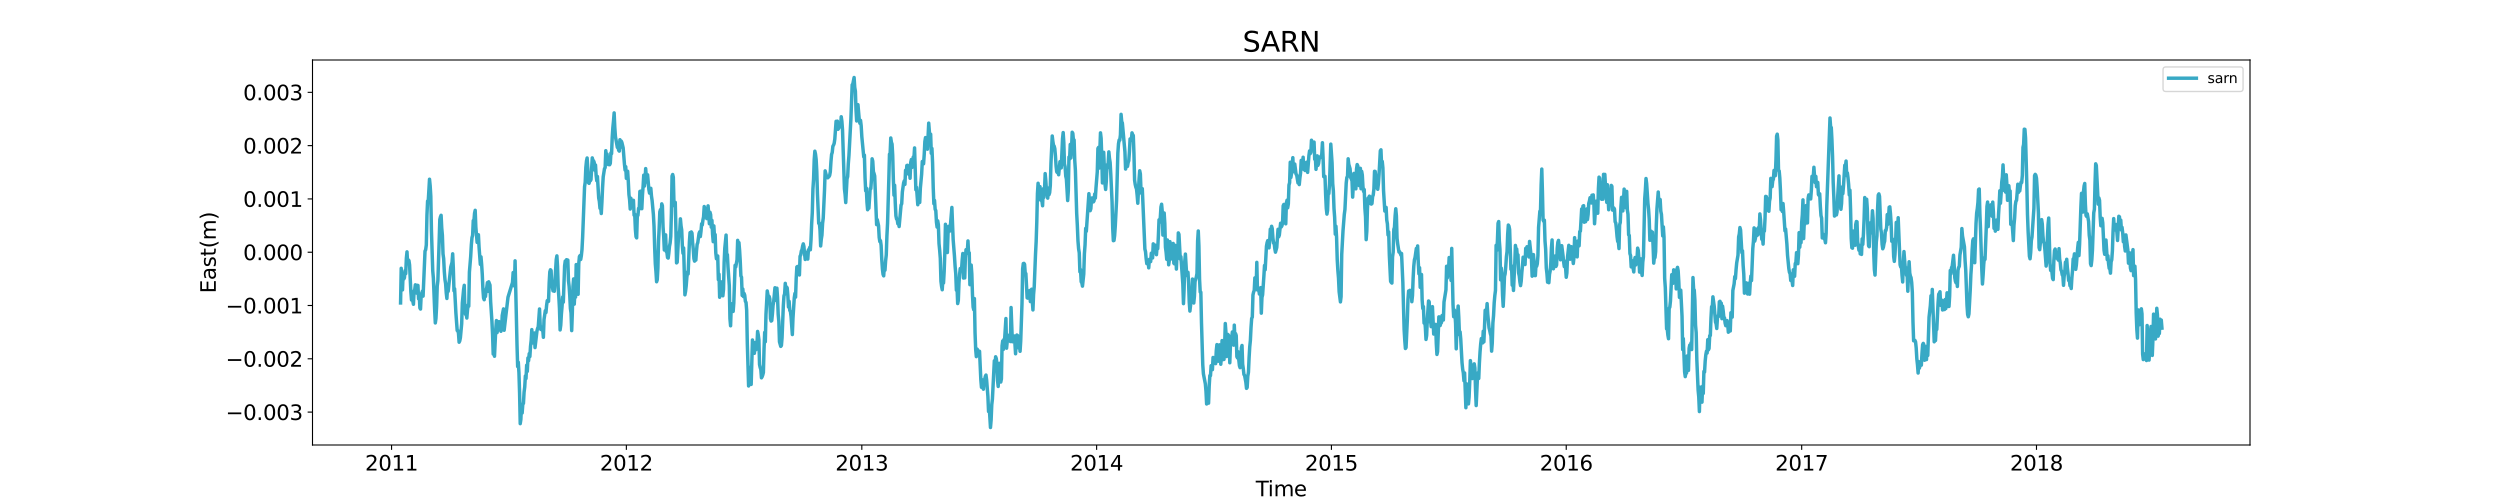 <?xml version="1.0" encoding="utf-8" standalone="no"?>
<!DOCTYPE svg PUBLIC "-//W3C//DTD SVG 1.1//EN"
  "http://www.w3.org/Graphics/SVG/1.1/DTD/svg11.dtd">
<svg xmlns:xlink="http://www.w3.org/1999/xlink" width="1800pt" height="360pt" viewBox="0 0 1800 360" xmlns="http://www.w3.org/2000/svg" version="1.1">
 <defs>
  <style type="text/css">*{stroke-linejoin: round; stroke-linecap: butt}</style>
 </defs>
 <g id="figure_1">
  <g id="patch_1">
   <path d="M 0 360 
L 1800 360 
L 1800 0 
L 0 0 
z
" style="fill: #ffffff"/>
  </g>
  <g id="axes_1">
   <g id="patch_2">
    <path d="M 225 320.4 
L 1620 320.4 
L 1620 43.2 
L 225 43.2 
z
" style="fill: #ffffff"/>
   </g>
   <g id="matplotlib.axis_1">
    <g id="xtick_1">
     <g id="line2d_1">
      <defs>
       <path id="mb2b11f5329" d="M 0 0 
L 0 3.5 
" style="stroke: #000000; stroke-width: 0.8"/>
      </defs>
      <g>
       <use xlink:href="#mb2b11f5329" x="281.925" y="320.4" style="stroke: #000000; stroke-width: 0.8"/>
      </g>
     </g>
     <g id="text_1">
      <!-- 2011 -->
      <g transform="translate(262.837 338.798) scale(0.15 -0.15)">
       <defs>
        <path id="DejaVuSans-32" d="M 1228 531 
L 3431 531 
L 3431 0 
L 469 0 
L 469 531 
Q 828 903 1448 1529 
Q 2069 2156 2228 2338 
Q 2531 2678 2651 2914 
Q 2772 3150 2772 3378 
Q 2772 3750 2511 3984 
Q 2250 4219 1831 4219 
Q 1534 4219 1204 4116 
Q 875 4013 500 3803 
L 500 4441 
Q 881 4594 1212 4672 
Q 1544 4750 1819 4750 
Q 2544 4750 2975 4387 
Q 3406 4025 3406 3419 
Q 3406 3131 3298 2873 
Q 3191 2616 2906 2266 
Q 2828 2175 2409 1742 
Q 1991 1309 1228 531 
z
" transform="scale(0.016)"/>
        <path id="DejaVuSans-30" d="M 2034 4250 
Q 1547 4250 1301 3770 
Q 1056 3291 1056 2328 
Q 1056 1369 1301 889 
Q 1547 409 2034 409 
Q 2525 409 2770 889 
Q 3016 1369 3016 2328 
Q 3016 3291 2770 3770 
Q 2525 4250 2034 4250 
z
M 2034 4750 
Q 2819 4750 3233 4129 
Q 3647 3509 3647 2328 
Q 3647 1150 3233 529 
Q 2819 -91 2034 -91 
Q 1250 -91 836 529 
Q 422 1150 422 2328 
Q 422 3509 836 4129 
Q 1250 4750 2034 4750 
z
" transform="scale(0.016)"/>
        <path id="DejaVuSans-31" d="M 794 531 
L 1825 531 
L 1825 4091 
L 703 3866 
L 703 4441 
L 1819 4666 
L 2450 4666 
L 2450 531 
L 3481 531 
L 3481 0 
L 794 0 
L 794 531 
z
" transform="scale(0.016)"/>
       </defs>
       <use xlink:href="#DejaVuSans-32"/>
       <use xlink:href="#DejaVuSans-30" x="63.623"/>
       <use xlink:href="#DejaVuSans-31" x="127.246"/>
       <use xlink:href="#DejaVuSans-31" x="190.869"/>
      </g>
     </g>
    </g>
    <g id="xtick_2">
     <g id="line2d_2">
      <g>
       <use xlink:href="#mb2b11f5329" x="450.985" y="320.4" style="stroke: #000000; stroke-width: 0.8"/>
      </g>
     </g>
     <g id="text_2">
      <!-- 2012 -->
      <g transform="translate(431.897 338.798) scale(0.15 -0.15)">
       <use xlink:href="#DejaVuSans-32"/>
       <use xlink:href="#DejaVuSans-30" x="63.623"/>
       <use xlink:href="#DejaVuSans-31" x="127.246"/>
       <use xlink:href="#DejaVuSans-32" x="190.869"/>
      </g>
     </g>
    </g>
    <g id="xtick_3">
     <g id="line2d_3">
      <g>
       <use xlink:href="#mb2b11f5329" x="620.508" y="320.4" style="stroke: #000000; stroke-width: 0.8"/>
      </g>
     </g>
     <g id="text_3">
      <!-- 2013 -->
      <g transform="translate(601.42 338.798) scale(0.15 -0.15)">
       <defs>
        <path id="DejaVuSans-33" d="M 2597 2516 
Q 3050 2419 3304 2112 
Q 3559 1806 3559 1356 
Q 3559 666 3084 287 
Q 2609 -91 1734 -91 
Q 1441 -91 1130 -33 
Q 819 25 488 141 
L 488 750 
Q 750 597 1062 519 
Q 1375 441 1716 441 
Q 2309 441 2620 675 
Q 2931 909 2931 1356 
Q 2931 1769 2642 2001 
Q 2353 2234 1838 2234 
L 1294 2234 
L 1294 2753 
L 1863 2753 
Q 2328 2753 2575 2939 
Q 2822 3125 2822 3475 
Q 2822 3834 2567 4026 
Q 2313 4219 1838 4219 
Q 1578 4219 1281 4162 
Q 984 4106 628 3988 
L 628 4550 
Q 988 4650 1302 4700 
Q 1616 4750 1894 4750 
Q 2613 4750 3031 4423 
Q 3450 4097 3450 3541 
Q 3450 3153 3228 2886 
Q 3006 2619 2597 2516 
z
" transform="scale(0.016)"/>
       </defs>
       <use xlink:href="#DejaVuSans-32"/>
       <use xlink:href="#DejaVuSans-30" x="63.623"/>
       <use xlink:href="#DejaVuSans-31" x="127.246"/>
       <use xlink:href="#DejaVuSans-33" x="190.869"/>
      </g>
     </g>
    </g>
    <g id="xtick_4">
     <g id="line2d_4">
      <g>
       <use xlink:href="#mb2b11f5329" x="789.568" y="320.4" style="stroke: #000000; stroke-width: 0.8"/>
      </g>
     </g>
     <g id="text_4">
      <!-- 2014 -->
      <g transform="translate(770.48 338.798) scale(0.15 -0.15)">
       <defs>
        <path id="DejaVuSans-34" d="M 2419 4116 
L 825 1625 
L 2419 1625 
L 2419 4116 
z
M 2253 4666 
L 3047 4666 
L 3047 1625 
L 3713 1625 
L 3713 1100 
L 3047 1100 
L 3047 0 
L 2419 0 
L 2419 1100 
L 313 1100 
L 313 1709 
L 2253 4666 
z
" transform="scale(0.016)"/>
       </defs>
       <use xlink:href="#DejaVuSans-32"/>
       <use xlink:href="#DejaVuSans-30" x="63.623"/>
       <use xlink:href="#DejaVuSans-31" x="127.246"/>
       <use xlink:href="#DejaVuSans-34" x="190.869"/>
      </g>
     </g>
    </g>
    <g id="xtick_5">
     <g id="line2d_5">
      <g>
       <use xlink:href="#mb2b11f5329" x="958.628" y="320.4" style="stroke: #000000; stroke-width: 0.8"/>
      </g>
     </g>
     <g id="text_5">
      <!-- 2015 -->
      <g transform="translate(939.54 338.798) scale(0.15 -0.15)">
       <defs>
        <path id="DejaVuSans-35" d="M 691 4666 
L 3169 4666 
L 3169 4134 
L 1269 4134 
L 1269 2991 
Q 1406 3038 1543 3061 
Q 1681 3084 1819 3084 
Q 2600 3084 3056 2656 
Q 3513 2228 3513 1497 
Q 3513 744 3044 326 
Q 2575 -91 1722 -91 
Q 1428 -91 1123 -41 
Q 819 9 494 109 
L 494 744 
Q 775 591 1075 516 
Q 1375 441 1709 441 
Q 2250 441 2565 725 
Q 2881 1009 2881 1497 
Q 2881 1984 2565 2268 
Q 2250 2553 1709 2553 
Q 1456 2553 1204 2497 
Q 953 2441 691 2322 
L 691 4666 
z
" transform="scale(0.016)"/>
       </defs>
       <use xlink:href="#DejaVuSans-32"/>
       <use xlink:href="#DejaVuSans-30" x="63.623"/>
       <use xlink:href="#DejaVuSans-31" x="127.246"/>
       <use xlink:href="#DejaVuSans-35" x="190.869"/>
      </g>
     </g>
    </g>
    <g id="xtick_6">
     <g id="line2d_6">
      <g>
       <use xlink:href="#mb2b11f5329" x="1127.688" y="320.4" style="stroke: #000000; stroke-width: 0.8"/>
      </g>
     </g>
     <g id="text_6">
      <!-- 2016 -->
      <g transform="translate(1108.6 338.798) scale(0.15 -0.15)">
       <defs>
        <path id="DejaVuSans-36" d="M 2113 2584 
Q 1688 2584 1439 2293 
Q 1191 2003 1191 1497 
Q 1191 994 1439 701 
Q 1688 409 2113 409 
Q 2538 409 2786 701 
Q 3034 994 3034 1497 
Q 3034 2003 2786 2293 
Q 2538 2584 2113 2584 
z
M 3366 4563 
L 3366 3988 
Q 3128 4100 2886 4159 
Q 2644 4219 2406 4219 
Q 1781 4219 1451 3797 
Q 1122 3375 1075 2522 
Q 1259 2794 1537 2939 
Q 1816 3084 2150 3084 
Q 2853 3084 3261 2657 
Q 3669 2231 3669 1497 
Q 3669 778 3244 343 
Q 2819 -91 2113 -91 
Q 1303 -91 875 529 
Q 447 1150 447 2328 
Q 447 3434 972 4092 
Q 1497 4750 2381 4750 
Q 2619 4750 2861 4703 
Q 3103 4656 3366 4563 
z
" transform="scale(0.016)"/>
       </defs>
       <use xlink:href="#DejaVuSans-32"/>
       <use xlink:href="#DejaVuSans-30" x="63.623"/>
       <use xlink:href="#DejaVuSans-31" x="127.246"/>
       <use xlink:href="#DejaVuSans-36" x="190.869"/>
      </g>
     </g>
    </g>
    <g id="xtick_7">
     <g id="line2d_7">
      <g>
       <use xlink:href="#mb2b11f5329" x="1297.211" y="320.4" style="stroke: #000000; stroke-width: 0.8"/>
      </g>
     </g>
     <g id="text_7">
      <!-- 2017 -->
      <g transform="translate(1278.124 338.798) scale(0.15 -0.15)">
       <defs>
        <path id="DejaVuSans-37" d="M 525 4666 
L 3525 4666 
L 3525 4397 
L 1831 0 
L 1172 0 
L 2766 4134 
L 525 4134 
L 525 4666 
z
" transform="scale(0.016)"/>
       </defs>
       <use xlink:href="#DejaVuSans-32"/>
       <use xlink:href="#DejaVuSans-30" x="63.623"/>
       <use xlink:href="#DejaVuSans-31" x="127.246"/>
       <use xlink:href="#DejaVuSans-37" x="190.869"/>
      </g>
     </g>
    </g>
    <g id="xtick_8">
     <g id="line2d_8">
      <g>
       <use xlink:href="#mb2b11f5329" x="1466.271" y="320.4" style="stroke: #000000; stroke-width: 0.8"/>
      </g>
     </g>
     <g id="text_8">
      <!-- 2018 -->
      <g transform="translate(1447.184 338.798) scale(0.15 -0.15)">
       <defs>
        <path id="DejaVuSans-38" d="M 2034 2216 
Q 1584 2216 1326 1975 
Q 1069 1734 1069 1313 
Q 1069 891 1326 650 
Q 1584 409 2034 409 
Q 2484 409 2743 651 
Q 3003 894 3003 1313 
Q 3003 1734 2745 1975 
Q 2488 2216 2034 2216 
z
M 1403 2484 
Q 997 2584 770 2862 
Q 544 3141 544 3541 
Q 544 4100 942 4425 
Q 1341 4750 2034 4750 
Q 2731 4750 3128 4425 
Q 3525 4100 3525 3541 
Q 3525 3141 3298 2862 
Q 3072 2584 2669 2484 
Q 3125 2378 3379 2068 
Q 3634 1759 3634 1313 
Q 3634 634 3220 271 
Q 2806 -91 2034 -91 
Q 1263 -91 848 271 
Q 434 634 434 1313 
Q 434 1759 690 2068 
Q 947 2378 1403 2484 
z
M 1172 3481 
Q 1172 3119 1398 2916 
Q 1625 2713 2034 2713 
Q 2441 2713 2670 2916 
Q 2900 3119 2900 3481 
Q 2900 3844 2670 4047 
Q 2441 4250 2034 4250 
Q 1625 4250 1398 4047 
Q 1172 3844 1172 3481 
z
" transform="scale(0.016)"/>
       </defs>
       <use xlink:href="#DejaVuSans-32"/>
       <use xlink:href="#DejaVuSans-30" x="63.623"/>
       <use xlink:href="#DejaVuSans-31" x="127.246"/>
       <use xlink:href="#DejaVuSans-38" x="190.869"/>
      </g>
     </g>
    </g>
    <g id="text_9">
     <!-- Time -->
     <g transform="translate(904.15 357.315) scale(0.15 -0.15)">
      <defs>
       <path id="DejaVuSans-54" d="M -19 4666 
L 3928 4666 
L 3928 4134 
L 2272 4134 
L 2272 0 
L 1638 0 
L 1638 4134 
L -19 4134 
L -19 4666 
z
" transform="scale(0.016)"/>
       <path id="DejaVuSans-69" d="M 603 3500 
L 1178 3500 
L 1178 0 
L 603 0 
L 603 3500 
z
M 603 4863 
L 1178 4863 
L 1178 4134 
L 603 4134 
L 603 4863 
z
" transform="scale(0.016)"/>
       <path id="DejaVuSans-6d" d="M 3328 2828 
Q 3544 3216 3844 3400 
Q 4144 3584 4550 3584 
Q 5097 3584 5394 3201 
Q 5691 2819 5691 2113 
L 5691 0 
L 5113 0 
L 5113 2094 
Q 5113 2597 4934 2840 
Q 4756 3084 4391 3084 
Q 3944 3084 3684 2787 
Q 3425 2491 3425 1978 
L 3425 0 
L 2847 0 
L 2847 2094 
Q 2847 2600 2669 2842 
Q 2491 3084 2119 3084 
Q 1678 3084 1418 2786 
Q 1159 2488 1159 1978 
L 1159 0 
L 581 0 
L 581 3500 
L 1159 3500 
L 1159 2956 
Q 1356 3278 1631 3431 
Q 1906 3584 2284 3584 
Q 2666 3584 2933 3390 
Q 3200 3197 3328 2828 
z
" transform="scale(0.016)"/>
       <path id="DejaVuSans-65" d="M 3597 1894 
L 3597 1613 
L 953 1613 
Q 991 1019 1311 708 
Q 1631 397 2203 397 
Q 2534 397 2845 478 
Q 3156 559 3463 722 
L 3463 178 
Q 3153 47 2828 -22 
Q 2503 -91 2169 -91 
Q 1331 -91 842 396 
Q 353 884 353 1716 
Q 353 2575 817 3079 
Q 1281 3584 2069 3584 
Q 2775 3584 3186 3129 
Q 3597 2675 3597 1894 
z
M 3022 2063 
Q 3016 2534 2758 2815 
Q 2500 3097 2075 3097 
Q 1594 3097 1305 2825 
Q 1016 2553 972 2059 
L 3022 2063 
z
" transform="scale(0.016)"/>
      </defs>
      <use xlink:href="#DejaVuSans-54"/>
      <use xlink:href="#DejaVuSans-69" x="57.959"/>
      <use xlink:href="#DejaVuSans-6d" x="85.742"/>
      <use xlink:href="#DejaVuSans-65" x="183.154"/>
     </g>
    </g>
   </g>
   <g id="matplotlib.axis_2">
    <g id="ytick_1">
     <g id="line2d_9">
      <defs>
       <path id="maf662a6fd4" d="M 0 0 
L -3.5 0 
" style="stroke: #000000; stroke-width: 0.8"/>
      </defs>
      <g>
       <use xlink:href="#maf662a6fd4" x="225" y="296.713" style="stroke: #000000; stroke-width: 0.8"/>
      </g>
     </g>
     <g id="text_10">
      <!-- −0.003 -->
      <g transform="translate(162.488 302.412) scale(0.15 -0.15)">
       <defs>
        <path id="DejaVuSans-2212" d="M 678 2272 
L 4684 2272 
L 4684 1741 
L 678 1741 
L 678 2272 
z
" transform="scale(0.016)"/>
        <path id="DejaVuSans-2e" d="M 684 794 
L 1344 794 
L 1344 0 
L 684 0 
L 684 794 
z
" transform="scale(0.016)"/>
       </defs>
       <use xlink:href="#DejaVuSans-2212"/>
       <use xlink:href="#DejaVuSans-30" x="83.789"/>
       <use xlink:href="#DejaVuSans-2e" x="147.412"/>
       <use xlink:href="#DejaVuSans-30" x="179.199"/>
       <use xlink:href="#DejaVuSans-30" x="242.822"/>
       <use xlink:href="#DejaVuSans-33" x="306.445"/>
      </g>
     </g>
    </g>
    <g id="ytick_2">
     <g id="line2d_10">
      <g>
       <use xlink:href="#maf662a6fd4" x="225" y="258.342" style="stroke: #000000; stroke-width: 0.8"/>
      </g>
     </g>
     <g id="text_11">
      <!-- −0.002 -->
      <g transform="translate(162.488 264.041) scale(0.15 -0.15)">
       <use xlink:href="#DejaVuSans-2212"/>
       <use xlink:href="#DejaVuSans-30" x="83.789"/>
       <use xlink:href="#DejaVuSans-2e" x="147.412"/>
       <use xlink:href="#DejaVuSans-30" x="179.199"/>
       <use xlink:href="#DejaVuSans-30" x="242.822"/>
       <use xlink:href="#DejaVuSans-32" x="306.445"/>
      </g>
     </g>
    </g>
    <g id="ytick_3">
     <g id="line2d_11">
      <g>
       <use xlink:href="#maf662a6fd4" x="225" y="219.97" style="stroke: #000000; stroke-width: 0.8"/>
      </g>
     </g>
     <g id="text_12">
      <!-- −0.001 -->
      <g transform="translate(162.488 225.669) scale(0.15 -0.15)">
       <use xlink:href="#DejaVuSans-2212"/>
       <use xlink:href="#DejaVuSans-30" x="83.789"/>
       <use xlink:href="#DejaVuSans-2e" x="147.412"/>
       <use xlink:href="#DejaVuSans-30" x="179.199"/>
       <use xlink:href="#DejaVuSans-30" x="242.822"/>
       <use xlink:href="#DejaVuSans-31" x="306.445"/>
      </g>
     </g>
    </g>
    <g id="ytick_4">
     <g id="line2d_12">
      <g>
       <use xlink:href="#maf662a6fd4" x="225" y="181.599" style="stroke: #000000; stroke-width: 0.8"/>
      </g>
     </g>
     <g id="text_13">
      <!-- 0.000 -->
      <g transform="translate(175.058 187.297) scale(0.15 -0.15)">
       <use xlink:href="#DejaVuSans-30"/>
       <use xlink:href="#DejaVuSans-2e" x="63.623"/>
       <use xlink:href="#DejaVuSans-30" x="95.41"/>
       <use xlink:href="#DejaVuSans-30" x="159.033"/>
       <use xlink:href="#DejaVuSans-30" x="222.656"/>
      </g>
     </g>
    </g>
    <g id="ytick_5">
     <g id="line2d_13">
      <g>
       <use xlink:href="#maf662a6fd4" x="225" y="143.227" style="stroke: #000000; stroke-width: 0.8"/>
      </g>
     </g>
     <g id="text_14">
      <!-- 0.001 -->
      <g transform="translate(175.058 148.926) scale(0.15 -0.15)">
       <use xlink:href="#DejaVuSans-30"/>
       <use xlink:href="#DejaVuSans-2e" x="63.623"/>
       <use xlink:href="#DejaVuSans-30" x="95.41"/>
       <use xlink:href="#DejaVuSans-30" x="159.033"/>
       <use xlink:href="#DejaVuSans-31" x="222.656"/>
      </g>
     </g>
    </g>
    <g id="ytick_6">
     <g id="line2d_14">
      <g>
       <use xlink:href="#maf662a6fd4" x="225" y="104.855" style="stroke: #000000; stroke-width: 0.8"/>
      </g>
     </g>
     <g id="text_15">
      <!-- 0.002 -->
      <g transform="translate(175.058 110.554) scale(0.15 -0.15)">
       <use xlink:href="#DejaVuSans-30"/>
       <use xlink:href="#DejaVuSans-2e" x="63.623"/>
       <use xlink:href="#DejaVuSans-30" x="95.41"/>
       <use xlink:href="#DejaVuSans-30" x="159.033"/>
       <use xlink:href="#DejaVuSans-32" x="222.656"/>
      </g>
     </g>
    </g>
    <g id="ytick_7">
     <g id="line2d_15">
      <g>
       <use xlink:href="#maf662a6fd4" x="225" y="66.484" style="stroke: #000000; stroke-width: 0.8"/>
      </g>
     </g>
     <g id="text_16">
      <!-- 0.003 -->
      <g transform="translate(175.058 72.183) scale(0.15 -0.15)">
       <use xlink:href="#DejaVuSans-30"/>
       <use xlink:href="#DejaVuSans-2e" x="63.623"/>
       <use xlink:href="#DejaVuSans-30" x="95.41"/>
       <use xlink:href="#DejaVuSans-30" x="159.033"/>
       <use xlink:href="#DejaVuSans-33" x="222.656"/>
      </g>
     </g>
    </g>
    <g id="text_17">
     <!-- East(m) -->
     <g transform="translate(155.369 211.14) rotate(-90) scale(0.15 -0.15)">
      <defs>
       <path id="DejaVuSans-45" d="M 628 4666 
L 3578 4666 
L 3578 4134 
L 1259 4134 
L 1259 2753 
L 3481 2753 
L 3481 2222 
L 1259 2222 
L 1259 531 
L 3634 531 
L 3634 0 
L 628 0 
L 628 4666 
z
" transform="scale(0.016)"/>
       <path id="DejaVuSans-61" d="M 2194 1759 
Q 1497 1759 1228 1600 
Q 959 1441 959 1056 
Q 959 750 1161 570 
Q 1363 391 1709 391 
Q 2188 391 2477 730 
Q 2766 1069 2766 1631 
L 2766 1759 
L 2194 1759 
z
M 3341 1997 
L 3341 0 
L 2766 0 
L 2766 531 
Q 2569 213 2275 61 
Q 1981 -91 1556 -91 
Q 1019 -91 701 211 
Q 384 513 384 1019 
Q 384 1609 779 1909 
Q 1175 2209 1959 2209 
L 2766 2209 
L 2766 2266 
Q 2766 2663 2505 2880 
Q 2244 3097 1772 3097 
Q 1472 3097 1187 3025 
Q 903 2953 641 2809 
L 641 3341 
Q 956 3463 1253 3523 
Q 1550 3584 1831 3584 
Q 2591 3584 2966 3190 
Q 3341 2797 3341 1997 
z
" transform="scale(0.016)"/>
       <path id="DejaVuSans-73" d="M 2834 3397 
L 2834 2853 
Q 2591 2978 2328 3040 
Q 2066 3103 1784 3103 
Q 1356 3103 1142 2972 
Q 928 2841 928 2578 
Q 928 2378 1081 2264 
Q 1234 2150 1697 2047 
L 1894 2003 
Q 2506 1872 2764 1633 
Q 3022 1394 3022 966 
Q 3022 478 2636 193 
Q 2250 -91 1575 -91 
Q 1294 -91 989 -36 
Q 684 19 347 128 
L 347 722 
Q 666 556 975 473 
Q 1284 391 1588 391 
Q 1994 391 2212 530 
Q 2431 669 2431 922 
Q 2431 1156 2273 1281 
Q 2116 1406 1581 1522 
L 1381 1569 
Q 847 1681 609 1914 
Q 372 2147 372 2553 
Q 372 3047 722 3315 
Q 1072 3584 1716 3584 
Q 2034 3584 2315 3537 
Q 2597 3491 2834 3397 
z
" transform="scale(0.016)"/>
       <path id="DejaVuSans-74" d="M 1172 4494 
L 1172 3500 
L 2356 3500 
L 2356 3053 
L 1172 3053 
L 1172 1153 
Q 1172 725 1289 603 
Q 1406 481 1766 481 
L 2356 481 
L 2356 0 
L 1766 0 
Q 1100 0 847 248 
Q 594 497 594 1153 
L 594 3053 
L 172 3053 
L 172 3500 
L 594 3500 
L 594 4494 
L 1172 4494 
z
" transform="scale(0.016)"/>
       <path id="DejaVuSans-28" d="M 1984 4856 
Q 1566 4138 1362 3434 
Q 1159 2731 1159 2009 
Q 1159 1288 1364 580 
Q 1569 -128 1984 -844 
L 1484 -844 
Q 1016 -109 783 600 
Q 550 1309 550 2009 
Q 550 2706 781 3412 
Q 1013 4119 1484 4856 
L 1984 4856 
z
" transform="scale(0.016)"/>
       <path id="DejaVuSans-29" d="M 513 4856 
L 1013 4856 
Q 1481 4119 1714 3412 
Q 1947 2706 1947 2009 
Q 1947 1309 1714 600 
Q 1481 -109 1013 -844 
L 513 -844 
Q 928 -128 1133 580 
Q 1338 1288 1338 2009 
Q 1338 2731 1133 3434 
Q 928 4138 513 4856 
z
" transform="scale(0.016)"/>
      </defs>
      <use xlink:href="#DejaVuSans-45"/>
      <use xlink:href="#DejaVuSans-61" x="63.184"/>
      <use xlink:href="#DejaVuSans-73" x="124.463"/>
      <use xlink:href="#DejaVuSans-74" x="176.562"/>
      <use xlink:href="#DejaVuSans-28" x="215.771"/>
      <use xlink:href="#DejaVuSans-6d" x="254.785"/>
      <use xlink:href="#DejaVuSans-29" x="352.197"/>
     </g>
    </g>
   </g>
   <g id="line2d_16">
    <path d="M 288.409 218.113 
L 288.872 193.18 
L 289.335 204.648 
L 289.799 208.708 
L 290.262 196.681 
L 290.725 200.881 
L 291.188 200.013 
L 291.651 194.806 
L 292.115 197.042 
L 292.578 185.909 
L 293.041 181.332 
L 293.504 189.884 
L 293.967 187.105 
L 294.43 187.582 
L 294.894 190.772 
L 295.82 210.139 
L 296.283 215.994 
L 296.746 213.604 
L 297.209 216.75 
L 297.673 219.086 
L 298.136 209.52 
L 298.599 208.578 
L 299.062 205.064 
L 299.525 208.836 
L 299.989 211.045 
L 300.452 205.41 
L 300.915 205.514 
L 301.378 215.167 
L 301.841 211.774 
L 302.304 221.702 
L 302.768 222.519 
L 303.231 213.058 
L 303.694 210.925 
L 304.157 209.577 
L 304.62 213.217 
L 306.01 180.755 
L 306.473 179.845 
L 306.936 176.381 
L 307.399 154.97 
L 307.863 144.736 
L 308.326 144.983 
L 309.252 129.042 
L 309.715 133.691 
L 310.178 141.393 
L 310.642 166.252 
L 311.568 194.932 
L 312.031 200.315 
L 312.958 223.229 
L 313.421 232.515 
L 313.884 229.298 
L 314.347 220.505 
L 314.81 205.973 
L 315.273 202.12 
L 316.2 173.298 
L 316.663 158.097 
L 317.126 156.146 
L 317.589 155.011 
L 318.052 164.182 
L 318.516 169.368 
L 318.979 182.853 
L 319.442 186.279 
L 319.905 195.505 
L 320.368 201.283 
L 320.832 204.161 
L 321.295 210.86 
L 321.758 214.9 
L 322.221 206.82 
L 322.684 209.775 
L 324.537 192.31 
L 325.463 188.89 
L 325.927 182.745 
L 326.39 192.81 
L 326.853 209.403 
L 327.316 207.906 
L 328.242 225.338 
L 329.169 237.946 
L 329.632 238.078 
L 330.095 239.909 
L 330.558 246.405 
L 331.021 245.451 
L 331.485 243.116 
L 332.411 233.014 
L 332.874 218.208 
L 333.801 208.369 
L 334.264 205.42 
L 334.727 223.745 
L 335.19 226.333 
L 335.653 226.059 
L 336.116 228.992 
L 336.58 223.4 
L 337.043 219.53 
L 337.506 220.473 
L 337.969 195.921 
L 338.896 184.651 
L 339.359 176.281 
L 339.822 171.112 
L 340.285 169.435 
L 340.748 158.839 
L 341.211 159.234 
L 341.675 153.549 
L 342.138 151.423 
L 342.601 163.488 
L 343.527 174.517 
L 343.99 172.999 
L 344.454 169.019 
L 344.917 177.883 
L 345.843 190.354 
L 346.306 184.922 
L 346.77 190.278 
L 347.233 197.503 
L 347.696 208.318 
L 348.159 214.54 
L 348.622 215.807 
L 349.085 210.446 
L 349.549 213.422 
L 350.012 208.599 
L 350.475 206.987 
L 350.938 203.495 
L 351.401 209.75 
L 351.865 202.887 
L 352.791 205.272 
L 353.254 217.178 
L 354.18 231.288 
L 354.644 240.684 
L 355.107 254.936 
L 355.57 251.406 
L 356.033 256.504 
L 356.959 236.869 
L 357.423 230.801 
L 357.886 239.484 
L 358.812 235.28 
L 359.275 231.564 
L 359.739 233.4 
L 360.202 234.19 
L 360.665 238.537 
L 361.128 237.057 
L 361.591 227.185 
L 362.518 222.405 
L 362.981 237.797 
L 365.76 214.002 
L 369.002 203.362 
L 369.465 196.247 
L 369.928 202.721 
L 370.392 205.95 
L 370.855 187.795 
L 372.244 248.143 
L 372.708 263.914 
L 373.171 260.8 
L 373.634 268.365 
L 374.097 282.946 
L 374.56 305.038 
L 375.023 301.995 
L 375.487 291.142 
L 375.95 297.358 
L 376.413 290.939 
L 376.876 290.479 
L 377.339 282.372 
L 377.802 278.65 
L 378.266 270.68 
L 378.729 272.566 
L 379.192 262.94 
L 379.655 267.397 
L 380.118 257.727 
L 380.582 259.723 
L 381.045 254.619 
L 381.508 256.713 
L 381.971 249.319 
L 382.434 245.175 
L 382.897 237.32 
L 383.361 246.968 
L 383.824 245.915 
L 384.287 244.507 
L 384.75 239.754 
L 385.213 250.263 
L 386.603 238.357 
L 387.066 236.444 
L 387.529 235.337 
L 388.456 222.455 
L 388.919 233.972 
L 389.382 237.19 
L 389.845 235.518 
L 390.308 237.667 
L 390.771 237.328 
L 391.235 242.853 
L 391.698 230.021 
L 392.624 223.701 
L 393.087 225.017 
L 393.551 219.88 
L 394.014 216.487 
L 394.477 216.142 
L 394.94 216.987 
L 395.403 203.732 
L 395.866 195.756 
L 396.33 194.227 
L 396.793 194.764 
L 397.256 206.15 
L 397.719 206.66 
L 398.182 209.439 
L 398.645 206.013 
L 399.109 209.719 
L 400.498 186.883 
L 400.961 184.236 
L 401.425 191.789 
L 401.888 206.996 
L 402.351 213.64 
L 402.814 222.087 
L 403.277 237.551 
L 403.74 234.158 
L 404.204 226.111 
L 404.667 220.75 
L 405.13 213.799 
L 405.593 217.565 
L 406.52 191.418 
L 406.983 187.943 
L 407.446 189.319 
L 407.909 186.973 
L 408.835 187.297 
L 409.299 202.064 
L 409.762 206.061 
L 410.225 212.902 
L 410.688 222.078 
L 411.151 225.296 
L 411.614 238.036 
L 412.078 225.231 
L 412.541 206.264 
L 413.004 200.805 
L 413.467 218.999 
L 413.93 210.053 
L 414.394 213.939 
L 414.857 190.5 
L 415.32 198.339 
L 415.783 210.075 
L 416.246 211.879 
L 416.709 189.81 
L 417.173 184.723 
L 417.636 183.999 
L 418.099 186.801 
L 418.562 184.109 
L 419.025 179.746 
L 419.489 170.839 
L 420.878 134.485 
L 421.341 131.24 
L 421.804 120.583 
L 422.268 115.919 
L 422.731 113.754 
L 423.194 120.842 
L 423.657 131.525 
L 424.12 132.013 
L 424.583 130.128 
L 425.047 130.123 
L 425.51 129.328 
L 426.436 113.684 
L 426.899 115.591 
L 427.363 115.805 
L 427.826 116.94 
L 428.289 122.641 
L 428.752 118.788 
L 429.215 126.314 
L 429.678 130.135 
L 430.142 127.076 
L 431.068 142.535 
L 431.531 144.947 
L 431.994 149.968 
L 432.457 148.982 
L 432.921 153.729 
L 433.384 145.446 
L 433.847 135.07 
L 434.31 127.33 
L 435.237 121.399 
L 435.7 120.736 
L 436.163 108.495 
L 436.626 113.725 
L 437.089 110.924 
L 437.552 116.905 
L 438.016 118.522 
L 438.479 116.516 
L 438.942 118.604 
L 439.405 117.645 
L 439.868 110.02 
L 440.332 110.635 
L 440.795 98.882 
L 441.258 91.811 
L 441.721 87.13 
L 442.184 81.286 
L 442.647 91.63 
L 443.111 98.378 
L 444.5 106.146 
L 444.963 105.51 
L 445.426 108.197 
L 445.89 108.811 
L 446.353 100.599 
L 446.816 106.048 
L 447.279 101.586 
L 447.742 102.557 
L 448.669 106.46 
L 449.595 118.114 
L 450.058 122.472 
L 450.521 120.022 
L 450.985 128.42 
L 451.448 126.721 
L 451.911 123.306 
L 452.374 130.525 
L 452.837 140.047 
L 453.301 143.72 
L 453.764 150.512 
L 454.227 142.717 
L 454.69 145.54 
L 455.153 145.343 
L 455.616 146.966 
L 456.08 144.225 
L 456.543 154.947 
L 457.006 154.202 
L 457.469 165.116 
L 457.932 170.417 
L 458.395 171.278 
L 458.859 155.518 
L 459.322 155.069 
L 459.785 149.971 
L 460.248 150.541 
L 460.711 137.851 
L 461.175 137.621 
L 461.638 147.922 
L 462.101 150.262 
L 462.564 140.582 
L 463.027 134.141 
L 463.49 126.111 
L 463.954 134.004 
L 464.417 130.304 
L 464.88 121.391 
L 465.343 127.202 
L 465.806 131.045 
L 466.27 125.865 
L 467.196 136.489 
L 467.659 139.054 
L 468.585 135.59 
L 469.049 141.088 
L 469.512 144.323 
L 470.438 154.469 
L 470.901 162.922 
L 471.364 178.43 
L 471.828 190.024 
L 472.291 195.599 
L 472.754 202.868 
L 473.217 201.459 
L 473.68 192.941 
L 474.144 173.305 
L 474.607 164.266 
L 475.07 152.525 
L 475.533 150.946 
L 475.996 155.737 
L 476.459 146.775 
L 476.923 148.129 
L 477.386 163.198 
L 477.849 169.881 
L 478.312 179.989 
L 479.238 169.092 
L 479.702 181.108 
L 480.165 181.618 
L 480.628 185.427 
L 481.091 185.806 
L 481.554 182.21 
L 482.018 177.375 
L 482.481 175.024 
L 482.944 170.282 
L 483.407 153.854 
L 483.87 126.786 
L 484.333 125.646 
L 484.797 127.614 
L 485.26 146.328 
L 485.723 148.351 
L 486.186 145.698 
L 486.649 164.84 
L 487.113 189.288 
L 487.576 188.817 
L 488.502 170.695 
L 489.428 165.806 
L 489.892 157.562 
L 490.355 162.643 
L 490.818 165.56 
L 491.281 176.644 
L 491.744 182.383 
L 492.207 178.546 
L 493.134 212.28 
L 493.597 209.786 
L 494.06 205.807 
L 494.523 199.832 
L 494.987 195.765 
L 495.45 197.234 
L 496.376 174.019 
L 496.839 167.48 
L 497.302 172.112 
L 497.766 166.987 
L 498.229 167.853 
L 498.692 174.771 
L 499.155 179.453 
L 499.618 186.255 
L 500.082 188.015 
L 500.545 183.69 
L 501.008 187.259 
L 501.471 180.725 
L 501.934 175.934 
L 502.397 174.701 
L 503.324 168.052 
L 503.787 166.879 
L 504.25 170.305 
L 504.713 166.54 
L 505.176 161.135 
L 505.64 161.963 
L 506.103 158.444 
L 506.566 156.202 
L 507.029 148.703 
L 507.492 150.249 
L 508.419 154.5 
L 508.882 157.402 
L 509.808 148.22 
L 510.271 153.841 
L 510.735 161.09 
L 511.198 152.837 
L 511.661 154.592 
L 512.124 163.598 
L 512.587 158.659 
L 513.051 168.653 
L 513.514 174.008 
L 513.977 162.639 
L 514.44 170.604 
L 514.903 168.878 
L 515.366 182.045 
L 515.83 186.299 
L 516.293 184.391 
L 516.756 184.293 
L 517.219 201.374 
L 517.682 197.433 
L 518.145 214.037 
L 518.609 203.2 
L 519.072 202.904 
L 519.535 211.784 
L 519.998 211.357 
L 520.461 212.974 
L 520.925 208.348 
L 521.388 188.926 
L 521.851 178.736 
L 522.777 169.253 
L 523.24 184.004 
L 523.704 183.33 
L 524.167 192.348 
L 525.093 205.625 
L 525.556 229.393 
L 526.019 234.568 
L 526.483 220.946 
L 526.946 218.704 
L 527.409 221.873 
L 527.872 224.225 
L 528.335 218.179 
L 529.262 191.039 
L 529.725 192.218 
L 530.651 187.115 
L 531.114 173.054 
L 531.578 176.091 
L 532.041 174.688 
L 532.504 180.186 
L 532.967 187.888 
L 533.43 198.676 
L 533.894 199.543 
L 534.357 212.715 
L 534.82 208.083 
L 535.283 213.538 
L 535.746 211.296 
L 536.209 212.601 
L 536.673 216.986 
L 537.136 217.715 
L 537.599 223.329 
L 538.062 247.322 
L 538.988 277.904 
L 539.452 276.035 
L 539.915 264.513 
L 540.378 273.043 
L 540.841 276.776 
L 541.768 244.774 
L 542.231 251.895 
L 542.694 249.242 
L 543.157 254.389 
L 543.62 246.617 
L 544.083 251.912 
L 544.547 251.49 
L 545.01 248.207 
L 545.473 238.63 
L 545.936 241.092 
L 546.399 244.693 
L 546.863 262.46 
L 547.326 264.641 
L 547.789 265.979 
L 548.252 272.042 
L 548.715 271.253 
L 549.178 270.009 
L 549.642 268.189 
L 550.105 251.3 
L 550.568 239.317 
L 551.031 246.065 
L 551.494 226.397 
L 552.421 209.481 
L 552.884 212.173 
L 553.347 213.45 
L 553.81 213.494 
L 554.273 215.309 
L 554.737 229.342 
L 555.2 231.173 
L 555.663 230.811 
L 556.126 226.163 
L 556.589 219.947 
L 557.052 217.118 
L 557.979 207.175 
L 558.442 210.892 
L 558.905 216.297 
L 559.368 207.488 
L 559.831 214.285 
L 560.295 226.318 
L 560.758 231.35 
L 561.221 246.096 
L 562.147 249.402 
L 562.611 248.799 
L 563.074 243.284 
L 564 219.966 
L 564.463 212.988 
L 564.926 211.705 
L 565.39 204.014 
L 565.853 208.986 
L 566.316 206.64 
L 566.779 207.282 
L 567.242 212.758 
L 567.706 221.074 
L 568.169 216.968 
L 568.632 223.547 
L 569.095 224.194 
L 569.558 227.971 
L 570.485 240.88 
L 570.948 228.98 
L 571.874 214.47 
L 572.337 211.269 
L 572.8 213.944 
L 573.264 200.459 
L 573.727 192.22 
L 574.19 191.864 
L 574.653 197.297 
L 575.116 194.578 
L 575.58 197.982 
L 576.043 184.514 
L 576.506 183.599 
L 576.969 180.721 
L 577.432 179.86 
L 577.895 177.191 
L 578.359 175.585 
L 578.822 177.498 
L 579.285 182.865 
L 579.748 186.812 
L 580.211 185.968 
L 580.675 181.654 
L 581.138 184.565 
L 581.601 186.544 
L 582.064 179.878 
L 582.527 179.966 
L 582.99 178.119 
L 583.454 179.84 
L 583.917 172.769 
L 584.38 161.324 
L 584.843 153.315 
L 585.306 136.086 
L 585.769 128.982 
L 586.233 114.933 
L 586.696 108.854 
L 587.159 110.959 
L 587.622 114.763 
L 588.085 123.458 
L 588.549 139.272 
L 589.475 160.843 
L 589.938 160.503 
L 590.401 165.59 
L 590.864 177.091 
L 591.328 172.19 
L 591.791 169.335 
L 592.254 160.86 
L 592.717 157.127 
L 593.644 137.048 
L 594.107 123.015 
L 595.033 126.688 
L 595.496 126.99 
L 595.959 128.032 
L 596.886 127.116 
L 597.349 126.294 
L 597.812 123.784 
L 598.275 116.488 
L 598.738 111.215 
L 599.202 109.757 
L 599.665 105.311 
L 600.128 104.478 
L 600.591 103.294 
L 601.054 100.159 
L 601.981 87.338 
L 602.444 88.505 
L 602.907 87.228 
L 603.37 93.105 
L 603.833 92.414 
L 604.297 89.898 
L 604.76 89.69 
L 605.223 91.22 
L 605.686 84.066 
L 606.149 87.273 
L 606.612 93.506 
L 608.002 136.017 
L 608.465 139.996 
L 608.928 145.845 
L 609.855 128.754 
L 610.318 127.126 
L 610.781 117.879 
L 611.244 111.931 
L 612.634 85.899 
L 613.56 61.04 
L 614.023 60.514 
L 614.95 55.8 
L 615.413 62.976 
L 615.876 65.629 
L 616.339 79.322 
L 616.802 87.112 
L 617.266 85.106 
L 617.729 75.37 
L 618.655 86.054 
L 619.118 88.79 
L 619.581 86.674 
L 620.045 90.533 
L 620.508 98.372 
L 621.897 112.937 
L 622.361 111.682 
L 622.824 127.859 
L 623.287 137.419 
L 623.75 135.418 
L 624.213 145.653 
L 624.676 151.019 
L 625.14 149.479 
L 625.603 149.918 
L 626.529 135.781 
L 626.992 135.803 
L 627.456 129.11 
L 627.919 114.343 
L 628.382 116.026 
L 628.845 123.612 
L 629.308 124.939 
L 629.771 126.699 
L 631.161 161.732 
L 631.624 158.164 
L 632.55 162.478 
L 633.014 170.981 
L 633.477 173.957 
L 633.94 173.305 
L 634.403 176.671 
L 634.866 186.642 
L 635.33 193.549 
L 635.793 197.507 
L 636.256 198.62 
L 636.719 192.157 
L 637.182 194.569 
L 637.645 187.756 
L 638.109 183.612 
L 638.572 169.848 
L 639.035 160.819 
L 639.961 128.856 
L 640.424 111.008 
L 640.888 110.69 
L 641.351 99.343 
L 641.814 102.452 
L 642.277 103.735 
L 642.74 111.815 
L 643.204 128.956 
L 643.667 140.566 
L 644.13 133.358 
L 644.593 146.202 
L 645.056 155.405 
L 645.519 157.702 
L 645.983 158.081 
L 646.446 161.112 
L 646.909 160.246 
L 647.372 163.102 
L 648.762 147.688 
L 649.225 146.702 
L 649.688 138.255 
L 650.614 131.641 
L 651.078 130.207 
L 651.541 132.759 
L 652.004 122.615 
L 652.467 125.035 
L 652.93 119.166 
L 653.393 118.999 
L 654.32 125.511 
L 654.783 122.157 
L 655.246 128.351 
L 655.709 117.048 
L 656.173 114.878 
L 656.636 120.54 
L 657.562 113.036 
L 658.025 113.968 
L 658.488 106.502 
L 659.415 136.646 
L 659.878 134.854 
L 660.804 147.413 
L 661.268 140.676 
L 661.731 144.431 
L 662.194 145.769 
L 662.657 135.414 
L 663.583 125.295 
L 664.047 116.278 
L 664.51 117.961 
L 664.973 117.934 
L 665.436 111.235 
L 665.899 101.988 
L 666.362 99.061 
L 666.826 103.38 
L 667.289 104.745 
L 667.752 107.421 
L 668.678 88.646 
L 669.605 100.607 
L 670.068 96.601 
L 670.531 110.42 
L 670.994 106.868 
L 671.457 117.245 
L 671.921 135.197 
L 672.384 146.676 
L 672.847 144.275 
L 673.31 150.744 
L 673.773 151.599 
L 674.237 159.915 
L 674.7 163.516 
L 675.163 159.027 
L 675.626 161.828 
L 676.089 175.407 
L 676.552 180.132 
L 677.016 186.036 
L 677.479 202.459 
L 677.942 206.198 
L 678.405 208.626 
L 678.868 201.138 
L 679.331 203.753 
L 679.795 195.597 
L 680.258 182.507 
L 680.721 161.479 
L 681.184 167.575 
L 681.647 177.804 
L 682.111 181.822 
L 682.574 168.387 
L 683.037 162.96 
L 683.5 166.32 
L 683.963 166.331 
L 685.353 149.355 
L 686.279 172.636 
L 687.205 184.356 
L 687.669 191.68 
L 688.132 196.937 
L 688.595 208.947 
L 689.058 206.497 
L 689.521 218.557 
L 689.985 216.353 
L 690.448 203.762 
L 690.911 197.579 
L 691.374 193.358 
L 691.837 194.033 
L 692.3 194.197 
L 692.764 187.455 
L 693.227 182.516 
L 693.69 200.2 
L 694.153 197.553 
L 694.616 200.102 
L 695.08 185.416 
L 695.543 179.76 
L 696.006 180.675 
L 696.469 181.229 
L 696.932 173.473 
L 697.395 182.66 
L 697.859 181.997 
L 698.322 204.971 
L 698.785 195.619 
L 699.248 190.834 
L 699.711 197.121 
L 700.174 211.911 
L 700.638 221.076 
L 701.101 223.012 
L 701.564 214.97 
L 702.027 239.632 
L 702.49 251.528 
L 702.954 256.779 
L 703.417 251.292 
L 703.88 251.824 
L 704.343 254.702 
L 704.806 255.415 
L 705.269 252.932 
L 706.196 273.428 
L 706.659 278.855 
L 707.122 273.395 
L 707.585 278.932 
L 708.049 280.231 
L 708.512 273.823 
L 708.975 273.242 
L 709.438 270.973 
L 709.901 270.041 
L 710.364 273.566 
L 711.291 285.462 
L 711.754 296.294 
L 712.217 292.654 
L 713.143 307.8 
L 713.607 302.401 
L 714.07 291.377 
L 714.533 287.332 
L 715.923 259.765 
L 716.386 263.849 
L 716.849 256.882 
L 717.312 258.11 
L 717.775 261.777 
L 718.238 274.106 
L 718.702 278.256 
L 719.165 265.593 
L 719.628 261.581 
L 720.091 273.421 
L 720.554 275.066 
L 721.017 272.829 
L 721.481 248.99 
L 721.944 245.476 
L 722.407 251.588 
L 722.87 244.364 
L 723.333 244.178 
L 724.26 229.339 
L 724.723 250.701 
L 725.649 241.339 
L 726.576 241.937 
L 727.039 245.374 
L 727.502 245.922 
L 727.965 221.414 
L 728.892 246.054 
L 729.355 245.917 
L 730.281 241.899 
L 730.744 247.304 
L 731.207 254.716 
L 731.671 245.479 
L 732.134 241.22 
L 732.597 241.527 
L 733.06 249.975 
L 733.523 250.55 
L 733.986 246.176 
L 734.45 252.941 
L 734.913 245.508 
L 735.839 218.462 
L 736.302 193.619 
L 736.766 189.776 
L 737.229 189.623 
L 737.692 190.253 
L 738.155 196.667 
L 738.618 196.963 
L 739.545 214.434 
L 740.008 214.669 
L 740.471 211.677 
L 740.934 212.696 
L 741.397 209.166 
L 741.861 217.142 
L 742.787 208.224 
L 743.25 216.847 
L 743.713 223.151 
L 744.176 211.897 
L 744.64 206.564 
L 745.566 183.091 
L 746.029 173.904 
L 746.492 159.701 
L 746.955 139.419 
L 747.419 131.948 
L 747.882 136.224 
L 748.345 135.742 
L 748.808 134.393 
L 749.271 144.102 
L 749.735 137.902 
L 750.198 144.82 
L 750.661 148.153 
L 751.124 135.94 
L 751.587 142.14 
L 752.05 136.757 
L 752.514 124.993 
L 752.977 129.976 
L 753.44 137.284 
L 753.903 137.426 
L 754.366 142.672 
L 754.83 135.415 
L 755.293 140.146 
L 755.756 138.704 
L 756.219 133.557 
L 756.682 117.797 
L 757.609 97.916 
L 758.072 101.846 
L 758.535 104.62 
L 758.998 105.179 
L 759.461 107.049 
L 759.924 112.339 
L 760.388 119.662 
L 760.851 123.774 
L 761.314 124.251 
L 761.777 123.779 
L 762.24 125.83 
L 763.167 116.396 
L 763.63 119.192 
L 764.093 120.891 
L 765.019 99.837 
L 765.483 95.457 
L 765.946 102.49 
L 766.409 117.998 
L 766.872 120.032 
L 767.335 126.812 
L 767.798 128.857 
L 768.725 144.393 
L 769.188 137.338 
L 769.651 113.071 
L 770.114 114.523 
L 770.578 103.988 
L 771.041 113.729 
L 771.504 107.343 
L 771.967 95.223 
L 772.43 95.991 
L 772.893 101.275 
L 773.357 100.755 
L 773.82 115.566 
L 774.283 122.66 
L 775.209 153.527 
L 775.673 162.227 
L 776.136 173.349 
L 776.599 179.165 
L 777.062 181.994 
L 777.525 195.715 
L 777.988 194.081 
L 778.452 202.945 
L 778.915 203.515 
L 779.378 206.026 
L 780.304 197.343 
L 780.767 182.675 
L 781.231 176.376 
L 781.694 164.416 
L 782.157 166.543 
L 784.01 139.442 
L 784.936 151.688 
L 785.399 150.285 
L 785.862 143.987 
L 786.326 142.49 
L 787.252 145.36 
L 787.715 144.611 
L 788.178 139.697 
L 788.642 142.632 
L 789.105 135.349 
L 790.031 123.843 
L 790.494 106.861 
L 790.957 106.116 
L 791.421 120.998 
L 792.347 95.641 
L 792.81 99.533 
L 793.273 112.952 
L 793.736 131.721 
L 794.2 126.437 
L 794.663 109.658 
L 795.589 132.445 
L 796.052 136.409 
L 796.516 130.823 
L 796.979 118.742 
L 797.442 120.814 
L 797.905 117.24 
L 798.368 109.352 
L 798.831 114.099 
L 799.295 116.972 
L 799.758 125.359 
L 800.684 145.4 
L 801.147 164.219 
L 801.61 173.291 
L 802.074 173.138 
L 802.537 169.619 
L 803 162.745 
L 803.926 144.54 
L 804.853 110.171 
L 805.316 103.511 
L 805.779 100.808 
L 806.242 100.957 
L 806.705 97.141 
L 807.169 82.325 
L 807.632 87.554 
L 808.095 88.541 
L 809.948 109.345 
L 810.411 121.711 
L 810.874 119.7 
L 811.337 118.428 
L 811.8 119.788 
L 812.264 117.047 
L 812.727 115.677 
L 813.19 109.192 
L 813.653 100.049 
L 814.116 99.879 
L 814.579 101.03 
L 815.043 95.659 
L 815.506 96.947 
L 815.969 97.501 
L 816.432 110.295 
L 816.895 129.612 
L 817.359 132.858 
L 817.822 134.82 
L 818.285 136.026 
L 818.748 140.598 
L 819.211 146.338 
L 820.138 128.736 
L 820.601 122.948 
L 821.064 125.261 
L 821.527 137.464 
L 821.99 139.306 
L 822.454 135.836 
L 824.306 179.3 
L 824.769 181.17 
L 825.233 186.257 
L 825.696 189.82 
L 826.159 187.266 
L 826.622 187.71 
L 827.085 192.846 
L 827.548 186.746 
L 828.012 187.255 
L 828.475 188.341 
L 828.938 182.306 
L 829.401 182.898 
L 829.864 185.716 
L 830.328 175.569 
L 831.254 178.261 
L 831.717 176.513 
L 832.18 180.701 
L 832.643 183.381 
L 833.107 177.478 
L 833.57 179.057 
L 834.033 169.793 
L 834.496 158.276 
L 834.959 160.107 
L 835.423 156.588 
L 835.886 149.051 
L 836.349 147.05 
L 836.812 152.148 
L 837.275 169.284 
L 837.738 168.325 
L 838.202 153.355 
L 838.665 161.018 
L 839.128 177.984 
L 839.591 181.509 
L 840.054 186.738 
L 840.517 172.782 
L 840.981 179.07 
L 841.444 190.658 
L 841.907 187.43 
L 842.37 173.983 
L 842.833 186.613 
L 843.297 177.766 
L 843.76 175.612 
L 844.223 180.863 
L 844.686 175.283 
L 845.149 189.514 
L 845.612 189.98 
L 846.076 176.627 
L 846.539 180.612 
L 847.002 193.741 
L 847.465 182.136 
L 847.928 186.067 
L 848.391 167.698 
L 848.855 168.756 
L 849.781 186.506 
L 850.244 184.823 
L 851.634 204.448 
L 852.097 218.623 
L 852.56 208.082 
L 853.023 188.173 
L 853.486 182.933 
L 854.413 198.364 
L 854.876 197.931 
L 855.339 196.073 
L 855.802 204.285 
L 856.266 217.583 
L 856.729 223.975 
L 857.192 219.908 
L 857.655 208.709 
L 858.118 213.478 
L 858.581 200.914 
L 859.045 216.285 
L 859.508 218.165 
L 859.971 213.479 
L 860.434 202.674 
L 861.36 199.479 
L 861.824 196.897 
L 862.287 173.496 
L 862.75 166.299 
L 863.213 177.005 
L 863.676 201.047 
L 864.14 210.262 
L 864.603 210.388 
L 865.066 232.293 
L 865.992 262.717 
L 866.455 269.196 
L 867.845 276.36 
L 868.308 281.737 
L 868.771 290.863 
L 869.235 283.813 
L 869.698 285.852 
L 870.161 290.275 
L 870.624 277.88 
L 871.087 270.404 
L 871.55 270.475 
L 872.014 263.289 
L 872.477 264.051 
L 872.94 266.15 
L 873.403 257.385 
L 873.866 257.671 
L 874.329 260.373 
L 874.793 259.984 
L 875.256 261.815 
L 875.719 252.485 
L 876.182 248.117 
L 876.645 251.669 
L 877.109 260.1 
L 877.572 256.822 
L 878.035 248.271 
L 878.498 248.441 
L 878.961 262.255 
L 879.424 256.433 
L 879.888 245.213 
L 880.351 258.983 
L 880.814 255.014 
L 881.277 258.791 
L 881.74 248.425 
L 882.203 232.934 
L 882.667 239.112 
L 883.13 256.709 
L 883.593 245.586 
L 884.056 240.79 
L 884.519 241.399 
L 884.983 245.346 
L 885.446 261.193 
L 885.909 248.503 
L 886.372 246.552 
L 887.298 239.021 
L 887.762 240.775 
L 888.225 248.515 
L 888.688 234.088 
L 889.151 244.218 
L 889.614 240.2 
L 890.078 241.603 
L 890.541 256.799 
L 891.004 257.703 
L 891.467 253.274 
L 891.93 259.068 
L 892.393 263.328 
L 892.857 264.72 
L 893.32 263.427 
L 893.783 250.457 
L 894.246 248.742 
L 894.709 262.216 
L 895.172 265.412 
L 895.636 269.748 
L 896.099 270.208 
L 897.025 275.298 
L 897.488 279.625 
L 897.952 279.019 
L 898.415 270.871 
L 898.878 268.05 
L 899.341 257.632 
L 899.804 249.796 
L 900.267 245.148 
L 900.731 235.873 
L 901.194 229.3 
L 901.657 228.303 
L 902.12 212.401 
L 902.583 210.323 
L 903.047 209.128 
L 903.51 200.062 
L 903.973 205.878 
L 904.436 206.613 
L 904.899 188.896 
L 905.362 208.789 
L 905.826 208.351 
L 906.289 208.148 
L 906.752 211.728 
L 907.215 209.963 
L 907.678 207.085 
L 908.141 225.487 
L 908.605 214.168 
L 909.068 212.315 
L 909.994 198.82 
L 910.457 191.124 
L 910.921 194.243 
L 911.847 177.321 
L 912.31 174.718 
L 912.773 173.238 
L 913.236 175.458 
L 913.7 178.473 
L 914.163 173.402 
L 914.626 165.016 
L 915.089 166.304 
L 915.552 162.927 
L 916.016 164.572 
L 916.479 171.183 
L 916.942 175.042 
L 917.405 174.993 
L 917.868 179.121 
L 918.331 181.571 
L 919.258 178.233 
L 920.184 165.105 
L 920.647 170.499 
L 921.11 169.299 
L 922.037 160.726 
L 922.5 163.412 
L 922.963 162.634 
L 923.426 160.781 
L 923.89 148.168 
L 924.353 147.192 
L 925.279 152.987 
L 925.742 161.16 
L 926.205 146.064 
L 926.669 144.145 
L 927.132 149.611 
L 927.595 146.821 
L 928.058 133.243 
L 928.521 131.544 
L 928.984 116.798 
L 929.448 127.772 
L 929.911 124.681 
L 930.837 113.521 
L 931.3 123.53 
L 931.764 123.684 
L 932.227 118.126 
L 933.153 125.406 
L 933.616 126.009 
L 934.543 131.699 
L 935.006 130.4 
L 935.469 132.9 
L 935.932 128.087 
L 936.395 124.584 
L 936.859 115.485 
L 937.322 120.227 
L 937.785 120.704 
L 938.248 113.21 
L 938.711 121.987 
L 939.174 120.463 
L 939.638 122.771 
L 940.101 120.293 
L 940.564 116.928 
L 941.027 116.73 
L 941.49 124.109 
L 942.417 111.995 
L 942.88 108.657 
L 943.343 110.658 
L 943.806 109.797 
L 944.269 100.955 
L 944.733 102.962 
L 945.196 105.916 
L 945.659 107.621 
L 946.122 102.299 
L 946.585 114.709 
L 947.048 113.312 
L 947.512 121.935 
L 948.438 112.21 
L 948.901 119.063 
L 949.364 117.769 
L 949.828 114.234 
L 950.291 112.995 
L 950.754 113.494 
L 951.217 112.979 
L 951.68 110.967 
L 952.143 102.761 
L 952.607 113.242 
L 953.07 127.177 
L 953.533 127.467 
L 953.996 126.936 
L 954.459 140.333 
L 954.922 149.91 
L 955.386 154.158 
L 955.849 151.549 
L 956.312 137.949 
L 956.775 139.391 
L 957.238 132.665 
L 958.165 103.761 
L 959.091 117.377 
L 959.554 132.249 
L 960.017 137.386 
L 960.481 150.229 
L 960.944 156.457 
L 961.407 168.615 
L 961.87 162.887 
L 962.333 170.835 
L 962.797 186.754 
L 963.26 194.659 
L 963.723 200.24 
L 964.186 210.052 
L 965.112 217.376 
L 965.576 213.55 
L 966.039 183.231 
L 966.965 166.117 
L 967.891 154.381 
L 968.355 150.857 
L 969.281 131.732 
L 969.744 127.708 
L 970.207 127.133 
L 970.671 114.328 
L 971.134 118.379 
L 972.06 121.542 
L 972.523 128.016 
L 972.986 128.877 
L 973.45 130.329 
L 973.913 141.929 
L 974.839 124.848 
L 975.765 130.459 
L 976.229 135.965 
L 976.692 121.72 
L 977.155 118.489 
L 977.618 119.478 
L 978.081 124.633 
L 978.545 133.631 
L 979.008 131.537 
L 979.471 121.199 
L 979.934 135.89 
L 980.397 123.359 
L 980.86 126.018 
L 981.324 134.262 
L 981.787 137.869 
L 982.25 136.494 
L 982.713 149.891 
L 983.176 156.129 
L 983.64 172.541 
L 984.103 166.468 
L 984.566 149.952 
L 985.029 142.612 
L 985.492 142.59 
L 985.955 141.231 
L 986.419 146.433 
L 986.882 146.225 
L 987.345 146.954 
L 987.808 146.538 
L 988.271 141.555 
L 988.734 140.305 
L 989.198 136.178 
L 989.661 123.329 
L 990.124 123.439 
L 990.587 127.051 
L 991.05 133.783 
L 991.514 135.411 
L 991.977 136.294 
L 992.44 132.347 
L 992.903 125.731 
L 993.829 108.568 
L 994.293 107.861 
L 994.756 119.11 
L 995.219 116.21 
L 995.682 120.941 
L 996.145 137.2 
L 997.072 151.984 
L 997.535 151.803 
L 997.998 149.32 
L 998.461 158.475 
L 998.924 161.144 
L 999.388 169.213 
L 999.851 166.982 
L 1000.314 183.543 
L 1001.24 202.57 
L 1001.703 203.348 
L 1002.167 203.809 
L 1002.63 184.941 
L 1003.093 181.499 
L 1003.556 165.142 
L 1004.019 163.717 
L 1004.483 155.451 
L 1004.946 150.309 
L 1005.409 155.434 
L 1005.872 171.572 
L 1006.335 175.58 
L 1007.262 181.489 
L 1007.725 181.182 
L 1008.651 183.688 
L 1009.114 182.537 
L 1010.041 203.269 
L 1010.967 237.195 
L 1011.43 245.012 
L 1011.893 250.927 
L 1012.357 250.258 
L 1013.283 230.13 
L 1013.746 215.45 
L 1014.209 209.519 
L 1014.672 211.728 
L 1015.136 209.031 
L 1015.599 210.638 
L 1016.062 209.3 
L 1016.525 217.227 
L 1016.988 212.782 
L 1017.452 200.36 
L 1017.915 191.721 
L 1018.378 187.078 
L 1018.841 185.385 
L 1019.767 178.878 
L 1020.231 183.965 
L 1020.694 177.064 
L 1021.157 188.861 
L 1021.62 197.166 
L 1022.083 192.748 
L 1022.546 206.896 
L 1023.01 203.684 
L 1023.473 197.632 
L 1023.936 215.864 
L 1024.399 222.13 
L 1024.862 220.743 
L 1025.326 232.639 
L 1025.789 230.298 
L 1026.252 235.802 
L 1026.715 244.403 
L 1027.178 241.547 
L 1027.641 230.31 
L 1028.568 216.71 
L 1029.031 217.313 
L 1029.494 231.73 
L 1029.957 229.181 
L 1030.421 235.195 
L 1030.884 222.96 
L 1031.347 220.789 
L 1032.273 240.523 
L 1032.736 236.845 
L 1033.2 239.614 
L 1033.663 233.557 
L 1034.126 247.255 
L 1034.589 255.199 
L 1035.052 253.214 
L 1035.979 228.152 
L 1036.442 228.24 
L 1036.905 234.402 
L 1037.368 232.725 
L 1037.831 232.319 
L 1038.295 227.139 
L 1038.758 227.781 
L 1039.221 230.428 
L 1039.684 217.464 
L 1041.074 208.738 
L 1041.537 191.707 
L 1042 200.176 
L 1042.463 197.742 
L 1042.926 194.41 
L 1043.39 185.42 
L 1043.853 187.366 
L 1044.316 191.653 
L 1044.779 201.942 
L 1045.242 178.853 
L 1046.169 219.297 
L 1046.632 228.019 
L 1047.095 223.168 
L 1047.558 225.251 
L 1048.021 233.04 
L 1048.484 251.163 
L 1048.948 235.535 
L 1049.411 226.035 
L 1049.874 220.351 
L 1050.337 228.584 
L 1050.8 240.951 
L 1051.264 238.956 
L 1051.727 244.076 
L 1052.653 261.143 
L 1053.116 265.734 
L 1053.579 268.444 
L 1054.043 274.18 
L 1054.506 268.526 
L 1055.432 293.566 
L 1055.895 276.337 
L 1056.822 288.567 
L 1057.285 290.798 
L 1057.748 285.717 
L 1058.211 274.825 
L 1058.674 259.652 
L 1060.064 272.55 
L 1061.453 261.965 
L 1061.917 264.938 
L 1062.38 280.744 
L 1062.843 292.006 
L 1063.769 271.74 
L 1064.233 268.347 
L 1064.696 272.491 
L 1065.159 261.468 
L 1065.622 253.421 
L 1066.085 247.715 
L 1066.548 243.785 
L 1067.012 246.63 
L 1067.475 246.898 
L 1067.938 238.479 
L 1068.401 246.142 
L 1069.327 223.388 
L 1069.791 224.529 
L 1070.254 225.071 
L 1070.717 218.603 
L 1071.18 226.163 
L 1072.107 236.085 
L 1072.57 237.872 
L 1073.033 240.163 
L 1073.496 241.764 
L 1073.959 252.832 
L 1074.422 247.12 
L 1074.886 232.451 
L 1075.349 227.293 
L 1075.812 218.084 
L 1076.275 212.761 
L 1076.738 209.144 
L 1077.202 176.638 
L 1077.665 180.294 
L 1078.128 173.601 
L 1078.591 160.774 
L 1079.054 159.503 
L 1079.517 173.448 
L 1079.981 179.462 
L 1080.444 201.503 
L 1080.907 193.018 
L 1081.37 197.963 
L 1081.833 212.451 
L 1082.296 220.547 
L 1082.76 211.366 
L 1083.223 199.021 
L 1083.686 197.13 
L 1084.149 191.923 
L 1084.612 184.851 
L 1085.076 181.025 
L 1085.539 168.599 
L 1086.002 162.026 
L 1086.465 162.854 
L 1086.928 165.173 
L 1087.855 193.87 
L 1088.318 191.376 
L 1088.781 205.349 
L 1089.244 201.451 
L 1089.707 209.12 
L 1090.634 189.864 
L 1091.097 176.713 
L 1091.56 179.591 
L 1092.023 179.312 
L 1092.486 184.81 
L 1092.95 183.484 
L 1093.413 196.585 
L 1093.876 198.69 
L 1094.339 203.103 
L 1094.802 205.63 
L 1095.265 202.456 
L 1095.729 195.961 
L 1096.192 191.296 
L 1096.655 185.184 
L 1097.118 186.045 
L 1097.581 188.753 
L 1098.045 190.458 
L 1098.508 178.853 
L 1098.971 179.637 
L 1099.434 177.648 
L 1099.897 178.547 
L 1100.36 182.444 
L 1100.824 185.021 
L 1101.287 173.833 
L 1102.676 186.967 
L 1103.139 198.863 
L 1103.603 197.509 
L 1104.066 183.312 
L 1104.529 188.585 
L 1104.992 198.381 
L 1105.455 198.452 
L 1105.919 190.641 
L 1106.382 191.727 
L 1106.845 189.978 
L 1107.308 184.118 
L 1107.771 163.688 
L 1108.698 152.057 
L 1109.161 151.377 
L 1109.624 132.992 
L 1110.087 121.722 
L 1110.55 137.887 
L 1111.014 158.427 
L 1111.477 159.337 
L 1111.94 158.52 
L 1112.403 173.502 
L 1112.866 179.439 
L 1113.329 192.973 
L 1113.793 197.008 
L 1114.256 203.175 
L 1114.719 198.713 
L 1115.182 203.553 
L 1115.645 197.452 
L 1116.108 195.167 
L 1116.572 189.29 
L 1117.035 178.322 
L 1117.498 172.775 
L 1117.961 191.05 
L 1118.424 193.539 
L 1118.888 191.023 
L 1119.351 186.688 
L 1119.814 184.281 
L 1120.277 191.835 
L 1120.74 190.805 
L 1121.203 178.729 
L 1121.667 174.387 
L 1122.13 173.072 
L 1122.593 177.2 
L 1123.519 187.051 
L 1123.983 183.126 
L 1124.446 176.893 
L 1125.372 184.08 
L 1125.835 188.734 
L 1126.298 191.952 
L 1126.762 188.11 
L 1127.225 192.972 
L 1127.688 199.632 
L 1128.151 196.541 
L 1128.614 185.15 
L 1129.541 176.626 
L 1130.004 177.756 
L 1130.467 186.653 
L 1130.93 178.688 
L 1131.393 177.619 
L 1131.857 182.224 
L 1132.32 185.414 
L 1132.783 189.718 
L 1133.246 185.431 
L 1133.709 171.119 
L 1134.172 177.598 
L 1134.636 179.095 
L 1135.099 181.046 
L 1135.562 184.955 
L 1136.025 173.537 
L 1136.488 177.215 
L 1136.951 176.963 
L 1137.415 166.685 
L 1137.878 166.417 
L 1138.804 150.454 
L 1139.267 154.05 
L 1139.731 148.399 
L 1140.194 148.081 
L 1140.657 160.009 
L 1141.12 158.403 
L 1141.583 159.648 
L 1142.046 157.653 
L 1142.51 150.417 
L 1142.973 158.064 
L 1143.436 154.446 
L 1143.899 146.454 
L 1144.362 144.804 
L 1144.826 142.354 
L 1145.289 145.43 
L 1145.752 146.148 
L 1146.215 140.568 
L 1146.678 141.779 
L 1147.141 140.321 
L 1147.605 146.971 
L 1148.068 161.097 
L 1148.531 153.73 
L 1148.994 151.685 
L 1149.457 144.773 
L 1149.92 148.495 
L 1150.384 153.544 
L 1150.847 135.817 
L 1151.31 127.545 
L 1151.773 128.263 
L 1152.236 136.277 
L 1152.7 141.661 
L 1153.163 143.492 
L 1153.626 137.681 
L 1154.089 143.437 
L 1154.552 125.523 
L 1155.015 127.601 
L 1155.479 125.545 
L 1155.942 133.762 
L 1156.868 145.713 
L 1157.331 133.001 
L 1158.258 151.011 
L 1158.721 145.049 
L 1159.184 145.211 
L 1159.647 141.299 
L 1160.11 133.496 
L 1160.574 134.145 
L 1161.037 151.294 
L 1161.5 150.061 
L 1161.963 149.738 
L 1162.426 150.555 
L 1162.889 159.676 
L 1163.353 160.504 
L 1163.816 164.901 
L 1164.279 170.41 
L 1164.742 173.858 
L 1165.205 173.831 
L 1165.669 178.967 
L 1166.132 161.793 
L 1166.595 160.237 
L 1167.058 148.934 
L 1167.521 142.076 
L 1167.984 148.408 
L 1168.448 151.867 
L 1169.374 136.168 
L 1170.3 142.938 
L 1170.763 149.658 
L 1171.227 137.769 
L 1171.69 151.194 
L 1172.153 154.241 
L 1172.616 169.064 
L 1173.079 169.475 
L 1173.543 182.582 
L 1174.006 184.04 
L 1174.469 192.17 
L 1174.932 190.942 
L 1175.395 187.752 
L 1175.858 193.234 
L 1176.322 195.788 
L 1176.785 188.01 
L 1177.248 185.406 
L 1177.711 190.756 
L 1178.174 185.807 
L 1178.638 186.136 
L 1179.101 178.648 
L 1179.564 180.304 
L 1180.027 186.52 
L 1180.49 195.932 
L 1180.953 191.799 
L 1181.417 186.367 
L 1181.88 195.697 
L 1182.343 198.334 
L 1182.806 188.713 
L 1183.269 184.893 
L 1184.196 143.063 
L 1184.659 136.962 
L 1185.122 128.536 
L 1185.585 132.165 
L 1186.512 146.363 
L 1186.975 150.886 
L 1187.438 157.93 
L 1187.901 173.005 
L 1188.364 172.813 
L 1188.827 166.471 
L 1189.291 173.049 
L 1189.754 167.14 
L 1190.217 176.968 
L 1190.68 189.461 
L 1191.143 185.498 
L 1191.607 185.444 
L 1192.07 181.141 
L 1192.533 162.18 
L 1192.996 150.361 
L 1193.922 138.253 
L 1194.386 146.453 
L 1194.849 143.4 
L 1195.312 143.658 
L 1195.775 152.056 
L 1196.238 154.375 
L 1197.165 169.861 
L 1197.628 163.371 
L 1198.091 170.711 
L 1198.554 200.361 
L 1199.017 207.104 
L 1199.944 236.776 
L 1200.407 236.667 
L 1200.87 241.283 
L 1201.333 243.886 
L 1201.796 221.982 
L 1202.26 221.209 
L 1202.723 216.802 
L 1203.649 197.759 
L 1204.112 202.501 
L 1204.576 203.954 
L 1205.039 194.268 
L 1205.502 202.825 
L 1205.965 197.146 
L 1206.428 196.302 
L 1206.891 208.005 
L 1207.355 193.857 
L 1207.818 192.492 
L 1208.281 195.003 
L 1208.744 203.072 
L 1209.207 214.129 
L 1210.134 208.933 
L 1211.06 227.784 
L 1211.523 251.674 
L 1211.986 243.818 
L 1212.913 267.724 
L 1213.376 271.167 
L 1213.839 268.552 
L 1214.302 268.602 
L 1214.765 256.296 
L 1215.229 264.036 
L 1215.692 266.695 
L 1216.155 250.771 
L 1216.618 248.452 
L 1217.081 250.743 
L 1217.544 246.863 
L 1218.008 251.681 
L 1218.934 199.836 
L 1219.397 208.086 
L 1219.86 208.826 
L 1220.324 216.172 
L 1220.787 234.009 
L 1221.25 239.54 
L 1221.713 259.033 
L 1222.639 280.768 
L 1223.103 285.751 
L 1223.566 296.325 
L 1224.029 278.724 
L 1224.492 288.235 
L 1224.955 288.268 
L 1225.419 289.567 
L 1225.882 278.078 
L 1226.345 283.269 
L 1226.808 267.411 
L 1227.271 267.915 
L 1227.734 259.956 
L 1228.198 255.373 
L 1228.661 252.824 
L 1229.124 254.201 
L 1229.587 244.558 
L 1230.05 251.904 
L 1230.513 250.917 
L 1230.977 241.665 
L 1231.44 241.577 
L 1231.903 228.953 
L 1232.366 220.758 
L 1232.829 221.591 
L 1233.293 213.72 
L 1234.219 220.375 
L 1235.145 231.859 
L 1235.608 233.098 
L 1236.072 236.513 
L 1236.535 229.25 
L 1236.998 227.398 
L 1237.461 227.82 
L 1237.924 217.323 
L 1238.388 216.934 
L 1238.851 218.167 
L 1239.314 218.282 
L 1239.777 229.454 
L 1240.24 220.41 
L 1240.703 223.923 
L 1241.167 228.545 
L 1241.63 228.808 
L 1242.093 232.689 
L 1242.556 234.498 
L 1243.482 230.806 
L 1243.946 233.495 
L 1244.409 239.203 
L 1244.872 235.692 
L 1245.335 236.374 
L 1245.798 238.317 
L 1246.262 225.159 
L 1247.188 228.344 
L 1247.651 209.169 
L 1248.577 204.367 
L 1249.041 199.149 
L 1249.504 200.613 
L 1249.967 194.128 
L 1250.43 189.244 
L 1251.356 183.713 
L 1251.82 170.557 
L 1252.283 168.502 
L 1252.746 163.826 
L 1253.209 165.553 
L 1254.136 181.9 
L 1254.599 180.584 
L 1255.062 190.978 
L 1255.525 197.315 
L 1255.988 211.09 
L 1256.451 208.536 
L 1256.915 205.22 
L 1257.378 203.657 
L 1257.841 205.949 
L 1258.304 211.683 
L 1258.767 210.422 
L 1259.231 203.916 
L 1259.694 211.82 
L 1260.157 203.68 
L 1260.62 198.78 
L 1261.083 202.025 
L 1262.01 178.953 
L 1262.473 173.707 
L 1262.936 164.087 
L 1263.399 173.603 
L 1263.862 171.811 
L 1264.325 164.965 
L 1264.789 169.756 
L 1265.715 168.958 
L 1266.178 163.797 
L 1266.641 165.159 
L 1267.105 154.022 
L 1267.568 158.279 
L 1268.031 166.723 
L 1268.494 172.311 
L 1268.957 170.212 
L 1269.42 175.754 
L 1269.884 165.312 
L 1270.347 166.425 
L 1270.81 157.407 
L 1271.273 141.407 
L 1271.736 141.533 
L 1272.2 145.26 
L 1272.663 143.095 
L 1273.126 151.636 
L 1273.589 152.097 
L 1274.052 144.828 
L 1274.515 142.515 
L 1274.979 128.422 
L 1275.442 129.595 
L 1275.905 134.397 
L 1276.368 130.127 
L 1276.831 129.075 
L 1277.294 122.694 
L 1277.758 126.389 
L 1278.221 126.521 
L 1278.684 115.223 
L 1279.147 98.033 
L 1279.61 96.602 
L 1280.074 100.812 
L 1280.537 122.75 
L 1281 123.03 
L 1281.463 128.177 
L 1281.926 137.189 
L 1282.389 151.008 
L 1282.853 150.943 
L 1283.316 152.297 
L 1283.779 146.552 
L 1284.242 152.434 
L 1285.169 166.21 
L 1285.632 164.9 
L 1286.558 175.721 
L 1287.021 183.735 
L 1287.948 193.312 
L 1288.411 196.146 
L 1288.874 196.93 
L 1289.337 201.952 
L 1289.8 198.597 
L 1290.727 205.564 
L 1291.19 194.234 
L 1291.653 195.456 
L 1292.116 198.916 
L 1292.579 189.772 
L 1293.043 188.95 
L 1293.506 181.901 
L 1293.969 186.763 
L 1294.432 189.861 
L 1294.895 183.551 
L 1295.358 167.501 
L 1295.822 178.021 
L 1296.285 172.731 
L 1296.748 174.71 
L 1297.211 160.167 
L 1297.674 154.741 
L 1298.137 143.904 
L 1298.601 171.778 
L 1299.064 160.382 
L 1299.527 161.385 
L 1299.99 153.59 
L 1300.453 148.005 
L 1300.917 152.681 
L 1301.38 160.492 
L 1301.843 142.836 
L 1302.306 140.336 
L 1302.769 142.036 
L 1303.232 140.539 
L 1303.696 143.247 
L 1304.159 137.147 
L 1304.622 126.962 
L 1305.085 127.548 
L 1305.548 127.34 
L 1306.012 120.434 
L 1306.475 126.913 
L 1306.938 131.496 
L 1307.401 127.012 
L 1307.864 134.473 
L 1308.327 131.639 
L 1308.791 131.332 
L 1309.254 140.13 
L 1309.717 140.695 
L 1310.18 139.527 
L 1310.643 148.49 
L 1311.106 155.172 
L 1311.57 157.042 
L 1312.033 171.311 
L 1312.496 168.521 
L 1312.959 170.774 
L 1313.422 171.93 
L 1313.886 172.353 
L 1314.349 174.798 
L 1314.812 168.099 
L 1315.275 148.305 
L 1317.591 84.943 
L 1318.054 91.505 
L 1318.517 91.779 
L 1318.981 100.567 
L 1319.444 112.791 
L 1319.907 131.533 
L 1320.37 142.233 
L 1320.833 155.565 
L 1321.296 146.547 
L 1321.76 151.843 
L 1322.223 154.737 
L 1322.686 152.556 
L 1323.149 141.417 
L 1324.075 126.622 
L 1324.539 147.743 
L 1325.002 147.59 
L 1325.465 150.687 
L 1325.928 146.472 
L 1326.391 134.61 
L 1326.855 139.417 
L 1327.318 133.733 
L 1328.244 118.966 
L 1328.707 119.799 
L 1329.17 115.951 
L 1329.634 126.432 
L 1330.097 124.47 
L 1330.56 127.94 
L 1331.023 132.939 
L 1331.486 140.356 
L 1331.949 136.925 
L 1332.413 151.035 
L 1332.876 171.646 
L 1333.339 178.35 
L 1333.802 178.69 
L 1334.265 166.362 
L 1334.729 168.451 
L 1335.192 167.163 
L 1335.655 176.586 
L 1336.118 161.72 
L 1336.581 159.489 
L 1337.044 159.681 
L 1337.508 173.9 
L 1338.434 180.183 
L 1338.897 176.658 
L 1339.36 182.781 
L 1339.824 179.843 
L 1340.287 183.182 
L 1340.75 171.983 
L 1341.213 175.99 
L 1341.676 168.436 
L 1342.139 158.005 
L 1342.603 142.24 
L 1343.066 146.028 
L 1343.529 143.616 
L 1343.992 143.452 
L 1344.455 150.161 
L 1344.918 167.862 
L 1345.382 177.088 
L 1345.845 177.636 
L 1346.308 164.798 
L 1346.771 160.429 
L 1347.234 167.715 
L 1347.698 161.208 
L 1348.161 151.747 
L 1348.624 157.366 
L 1349.087 182.351 
L 1349.55 194.077 
L 1350.013 198.051 
L 1350.94 174.283 
L 1351.403 169.826 
L 1351.866 150.197 
L 1352.329 140.483 
L 1352.793 139.59 
L 1353.256 141.355 
L 1354.182 165.003 
L 1354.645 167.624 
L 1355.108 175.901 
L 1355.572 179.119 
L 1356.035 178.012 
L 1356.498 175.255 
L 1356.961 173.616 
L 1357.424 165.991 
L 1357.887 165.991 
L 1358.351 163.645 
L 1358.814 154.502 
L 1359.277 161.502 
L 1359.74 156.793 
L 1360.203 149.229 
L 1360.667 148.933 
L 1361.13 153.746 
L 1361.593 160.883 
L 1362.056 173.716 
L 1362.519 171.984 
L 1362.982 173.119 
L 1363.446 184.8 
L 1363.909 188.188 
L 1364.372 183.288 
L 1364.835 174.671 
L 1365.298 160.128 
L 1365.762 164.015 
L 1366.225 166.723 
L 1366.688 156.752 
L 1368.077 190.684 
L 1368.541 192.262 
L 1369.004 191.084 
L 1369.467 198.325 
L 1369.93 203.023 
L 1370.393 189.687 
L 1370.856 181.124 
L 1371.783 193.332 
L 1372.246 192.653 
L 1372.709 198.233 
L 1373.172 198.096 
L 1373.636 209.69 
L 1374.099 197.104 
L 1374.562 188.466 
L 1375.025 196.617 
L 1375.488 198.799 
L 1375.951 199.868 
L 1376.415 203.437 
L 1376.878 210.492 
L 1377.341 231.804 
L 1377.804 245.372 
L 1378.73 245.062 
L 1379.194 246.111 
L 1379.657 250.45 
L 1380.12 258.368 
L 1380.583 262.651 
L 1381.046 268.58 
L 1381.51 260.398 
L 1381.973 265.068 
L 1382.436 262.859 
L 1382.899 261.643 
L 1383.362 262.931 
L 1383.825 254.511 
L 1384.289 248.186 
L 1384.752 247.248 
L 1385.215 248.339 
L 1385.678 259.385 
L 1386.141 251.87 
L 1386.605 253.153 
L 1387.068 258.909 
L 1387.531 249.245 
L 1387.994 255.938 
L 1388.92 228.365 
L 1389.847 220.061 
L 1390.31 212.93 
L 1390.773 223.246 
L 1391.236 208.386 
L 1392.626 246.1 
L 1393.089 241.013 
L 1393.552 245.174 
L 1394.015 235.992 
L 1394.479 237.231 
L 1395.405 217.996 
L 1395.868 211.775 
L 1396.331 211.194 
L 1396.794 210.065 
L 1397.258 219.828 
L 1397.721 219.482 
L 1398.184 216.172 
L 1398.647 223.177 
L 1399.11 222.958 
L 1399.574 221.106 
L 1400.037 222.871 
L 1400.5 215.657 
L 1400.963 222.18 
L 1401.426 217.987 
L 1401.889 210.806 
L 1402.816 220.646 
L 1403.279 220.635 
L 1403.742 213.065 
L 1404.205 194.713 
L 1404.668 197.141 
L 1405.132 192.597 
L 1405.595 191.709 
L 1406.521 183.783 
L 1406.984 190.498 
L 1407.448 199.949 
L 1407.911 202.569 
L 1408.374 203.649 
L 1408.837 200.673 
L 1409.3 206.264 
L 1409.763 194.534 
L 1410.227 192.533 
L 1410.69 191.782 
L 1411.153 183.576 
L 1412.079 178.029 
L 1412.543 164.561 
L 1413.006 169.922 
L 1414.395 177.717 
L 1414.858 187.765 
L 1415.322 194.475 
L 1416.248 219.844 
L 1416.711 226.483 
L 1417.174 228.078 
L 1417.637 226.033 
L 1418.564 208.975 
L 1419.027 197.738 
L 1419.49 190.962 
L 1419.953 179.873 
L 1420.417 173.109 
L 1420.88 171.958 
L 1421.343 187.098 
L 1421.806 189.149 
L 1422.732 160.897 
L 1423.196 153.376 
L 1423.659 150.208 
L 1424.122 145.718 
L 1424.585 136.487 
L 1425.048 136.065 
L 1425.511 153.81 
L 1425.975 165.102 
L 1426.901 194.292 
L 1427.364 204.483 
L 1427.827 198.25 
L 1428.291 190.368 
L 1428.754 185.478 
L 1429.217 186.766 
L 1430.143 163.009 
L 1430.606 148.631 
L 1431.07 145.452 
L 1431.533 163.163 
L 1431.996 152.403 
L 1432.459 148.966 
L 1432.922 153.774 
L 1433.386 147.481 
L 1434.312 155.693 
L 1434.775 145.513 
L 1435.238 152.475 
L 1435.701 164.414 
L 1436.165 160.287 
L 1436.628 166.432 
L 1437.091 158.643 
L 1437.554 158.423 
L 1438.017 163.724 
L 1438.48 165.155 
L 1438.944 154.466 
L 1439.407 147.104 
L 1439.87 137.331 
L 1440.333 146.348 
L 1440.796 139.639 
L 1441.26 131.055 
L 1441.723 127.415 
L 1442.186 118.721 
L 1443.112 137.228 
L 1443.575 134.207 
L 1444.039 138.335 
L 1444.502 125.837 
L 1444.965 132.996 
L 1445.428 144.234 
L 1445.891 136.532 
L 1446.355 133.726 
L 1446.818 138.67 
L 1447.281 137.481 
L 1447.744 161.502 
L 1448.67 159.995 
L 1449.597 173.211 
L 1450.06 162.034 
L 1450.523 156.975 
L 1450.986 148.067 
L 1451.449 144.926 
L 1451.913 144.241 
L 1452.839 132.637 
L 1453.302 138.53 
L 1453.765 136.617 
L 1454.229 137.434 
L 1454.692 133.717 
L 1455.155 131.207 
L 1455.618 131.426 
L 1456.081 126.312 
L 1456.544 106.112 
L 1457.008 104.035 
L 1457.471 93.012 
L 1457.934 93.127 
L 1458.397 99.299 
L 1459.323 133.099 
L 1459.787 154.341 
L 1460.25 166.636 
L 1461.176 184.49 
L 1461.639 186.322 
L 1462.103 181.783 
L 1462.566 173.226 
L 1463.029 170.639 
L 1464.418 149.897 
L 1464.882 126.446 
L 1465.345 125.531 
L 1465.808 126.189 
L 1466.271 128.316 
L 1466.734 135.135 
L 1467.661 153.428 
L 1468.124 178.276 
L 1468.587 179.768 
L 1469.05 174.933 
L 1469.977 158.148 
L 1470.44 161.229 
L 1470.903 169.704 
L 1471.366 174.232 
L 1471.829 175.082 
L 1472.292 179.358 
L 1473.219 191.577 
L 1473.682 187.734 
L 1474.145 170.84 
L 1474.608 161.576 
L 1475.072 156.988 
L 1475.998 189.324 
L 1476.461 194.686 
L 1476.924 192.17 
L 1477.387 195.843 
L 1477.851 200.447 
L 1478.314 201.319 
L 1478.777 187.538 
L 1479.24 180.363 
L 1479.703 179.305 
L 1480.167 183.482 
L 1480.63 185.807 
L 1481.093 184.968 
L 1481.556 186.443 
L 1482.019 187.282 
L 1482.482 179.026 
L 1482.946 186.553 
L 1483.409 189.409 
L 1483.872 194.315 
L 1484.335 195.198 
L 1484.798 197.928 
L 1485.261 198.608 
L 1485.725 205.438 
L 1486.188 198.992 
L 1486.651 195.944 
L 1487.114 188.763 
L 1487.577 191.318 
L 1488.041 186.68 
L 1488.504 192.875 
L 1488.967 196.822 
L 1489.43 201.969 
L 1489.893 200.698 
L 1490.356 205.675 
L 1490.82 205.653 
L 1491.283 207.742 
L 1491.746 199.98 
L 1492.209 194.806 
L 1492.672 186.457 
L 1493.136 186.304 
L 1493.599 182.768 
L 1494.062 186.589 
L 1494.525 193.924 
L 1494.988 190.728 
L 1495.915 178.707 
L 1496.378 174.508 
L 1496.841 184.014 
L 1497.304 175.747 
L 1498.23 149.118 
L 1498.694 139.196 
L 1499.157 148.17 
L 1499.62 152.714 
L 1500.083 138.292 
L 1500.546 133.945 
L 1501.01 132.098 
L 1501.473 146.921 
L 1501.936 155.198 
L 1502.399 155.851 
L 1502.862 153.976 
L 1503.789 159.436 
L 1504.252 169.347 
L 1504.715 172.861 
L 1505.178 189.849 
L 1505.641 191.214 
L 1506.104 187.201 
L 1506.568 180.01 
L 1507.494 153.254 
L 1507.957 150.705 
L 1508.42 131.941 
L 1508.884 117.941 
L 1509.347 119.104 
L 1510.736 147.006 
L 1511.199 142.511 
L 1511.663 144.243 
L 1512.126 156.144 
L 1512.589 162.541 
L 1513.052 161.939 
L 1513.515 157.224 
L 1513.979 160.437 
L 1514.905 180.166 
L 1515.368 183.098 
L 1515.831 176.197 
L 1516.294 172.826 
L 1517.221 186.925 
L 1517.684 184.157 
L 1518.147 189.639 
L 1518.61 193.202 
L 1519.073 193.147 
L 1519.537 196.678 
L 1520 188.532 
L 1520.463 187.047 
L 1520.926 180.557 
L 1521.389 166.803 
L 1521.853 157.386 
L 1522.316 165.11 
L 1522.779 165.581 
L 1523.242 162.627 
L 1523.705 161.64 
L 1524.632 173.152 
L 1525.558 155.726 
L 1526.021 156.143 
L 1526.484 164.387 
L 1526.948 158.495 
L 1527.411 165.61 
L 1527.874 163.681 
L 1528.337 167.54 
L 1528.8 174.096 
L 1529.263 169.19 
L 1529.727 177.424 
L 1530.19 180.713 
L 1530.653 169.147 
L 1532.042 179.919 
L 1532.506 189.512 
L 1532.969 182.561 
L 1533.432 182.057 
L 1533.895 192.949 
L 1534.358 194.879 
L 1534.822 190.466 
L 1535.285 183.905 
L 1535.748 179.728 
L 1536.211 198.448 
L 1536.674 197.281 
L 1537.137 191.667 
L 1537.601 201.173 
L 1538.064 225.292 
L 1538.527 237.396 
L 1538.99 243.453 
L 1539.453 223.144 
L 1539.916 229.985 
L 1540.38 233.811 
L 1540.843 231.334 
L 1541.306 223.517 
L 1541.769 222.333 
L 1542.232 226.023 
L 1542.696 254.988 
L 1543.159 258.885 
L 1543.622 257.992 
L 1544.085 255.164 
L 1544.548 254.703 
L 1545.011 256.364 
L 1545.475 259.577 
L 1545.938 234.361 
L 1546.401 240.6 
L 1547.327 259.265 
L 1548.717 235.075 
L 1549.18 250.188 
L 1549.643 255.905 
L 1550.106 244.273 
L 1550.57 226.162 
L 1551.496 239.505 
L 1551.959 244.033 
L 1552.422 237.038 
L 1552.885 221.964 
L 1553.349 226.645 
L 1553.812 242.038 
L 1554.275 240.229 
L 1554.738 240.125 
L 1555.201 229.825 
L 1555.665 231.558 
L 1556.128 230.456 
L 1556.591 236.245 
L 1556.591 236.245 
" clip-path="url(#pcad00d6104)" style="fill: none; stroke: #38a9c5; stroke-width: 2.5; stroke-linecap: square"/>
   </g>
   <g id="patch_3">
    <path d="M 225 320.4 
L 225 43.2 
" style="fill: none; stroke: #000000; stroke-width: 0.8; stroke-linejoin: miter; stroke-linecap: square"/>
   </g>
   <g id="patch_4">
    <path d="M 1620 320.4 
L 1620 43.2 
" style="fill: none; stroke: #000000; stroke-width: 0.8; stroke-linejoin: miter; stroke-linecap: square"/>
   </g>
   <g id="patch_5">
    <path d="M 225 320.4 
L 1620 320.4 
" style="fill: none; stroke: #000000; stroke-width: 0.8; stroke-linejoin: miter; stroke-linecap: square"/>
   </g>
   <g id="patch_6">
    <path d="M 225 43.2 
L 1620 43.2 
" style="fill: none; stroke: #000000; stroke-width: 0.8; stroke-linejoin: miter; stroke-linecap: square"/>
   </g>
   <g id="text_18">
    <!-- SARN -->
    <g transform="translate(894.694 37.2) scale(0.2 -0.2)">
     <defs>
      <path id="DejaVuSans-53" d="M 3425 4513 
L 3425 3897 
Q 3066 4069 2747 4153 
Q 2428 4238 2131 4238 
Q 1616 4238 1336 4038 
Q 1056 3838 1056 3469 
Q 1056 3159 1242 3001 
Q 1428 2844 1947 2747 
L 2328 2669 
Q 3034 2534 3370 2195 
Q 3706 1856 3706 1288 
Q 3706 609 3251 259 
Q 2797 -91 1919 -91 
Q 1588 -91 1214 -16 
Q 841 59 441 206 
L 441 856 
Q 825 641 1194 531 
Q 1563 422 1919 422 
Q 2459 422 2753 634 
Q 3047 847 3047 1241 
Q 3047 1584 2836 1778 
Q 2625 1972 2144 2069 
L 1759 2144 
Q 1053 2284 737 2584 
Q 422 2884 422 3419 
Q 422 4038 858 4394 
Q 1294 4750 2059 4750 
Q 2388 4750 2728 4690 
Q 3069 4631 3425 4513 
z
" transform="scale(0.016)"/>
      <path id="DejaVuSans-41" d="M 2188 4044 
L 1331 1722 
L 3047 1722 
L 2188 4044 
z
M 1831 4666 
L 2547 4666 
L 4325 0 
L 3669 0 
L 3244 1197 
L 1141 1197 
L 716 0 
L 50 0 
L 1831 4666 
z
" transform="scale(0.016)"/>
      <path id="DejaVuSans-52" d="M 2841 2188 
Q 3044 2119 3236 1894 
Q 3428 1669 3622 1275 
L 4263 0 
L 3584 0 
L 2988 1197 
Q 2756 1666 2539 1819 
Q 2322 1972 1947 1972 
L 1259 1972 
L 1259 0 
L 628 0 
L 628 4666 
L 2053 4666 
Q 2853 4666 3247 4331 
Q 3641 3997 3641 3322 
Q 3641 2881 3436 2590 
Q 3231 2300 2841 2188 
z
M 1259 4147 
L 1259 2491 
L 2053 2491 
Q 2509 2491 2742 2702 
Q 2975 2913 2975 3322 
Q 2975 3731 2742 3939 
Q 2509 4147 2053 4147 
L 1259 4147 
z
" transform="scale(0.016)"/>
      <path id="DejaVuSans-4e" d="M 628 4666 
L 1478 4666 
L 3547 763 
L 3547 4666 
L 4159 4666 
L 4159 0 
L 3309 0 
L 1241 3903 
L 1241 0 
L 628 0 
L 628 4666 
z
" transform="scale(0.016)"/>
     </defs>
     <use xlink:href="#DejaVuSans-53"/>
     <use xlink:href="#DejaVuSans-41" x="65.352"/>
     <use xlink:href="#DejaVuSans-52" x="133.76"/>
     <use xlink:href="#DejaVuSans-4e" x="203.242"/>
    </g>
   </g>
   <g id="legend_1">
    <g id="patch_7">
     <path d="M 1559.389 65.878 
L 1613 65.878 
Q 1615 65.878 1615 63.878 
L 1615 50.2 
Q 1615 48.2 1613 48.2 
L 1559.389 48.2 
Q 1557.389 48.2 1557.389 50.2 
L 1557.389 63.878 
Q 1557.389 65.878 1559.389 65.878 
z
" style="fill: #ffffff; opacity: 0.8; stroke: #cccccc; stroke-linejoin: miter"/>
    </g>
    <g id="line2d_17">
     <path d="M 1561.389 56.298 
L 1571.389 56.298 
L 1581.389 56.298 
" style="fill: none; stroke: #38a9c5; stroke-width: 2.5; stroke-linecap: square"/>
    </g>
    <g id="text_19">
     <!-- sarn -->
     <g transform="translate(1589.389 59.798) scale(0.1 -0.1)">
      <defs>
       <path id="DejaVuSans-72" d="M 2631 2963 
Q 2534 3019 2420 3045 
Q 2306 3072 2169 3072 
Q 1681 3072 1420 2755 
Q 1159 2438 1159 1844 
L 1159 0 
L 581 0 
L 581 3500 
L 1159 3500 
L 1159 2956 
Q 1341 3275 1631 3429 
Q 1922 3584 2338 3584 
Q 2397 3584 2469 3576 
Q 2541 3569 2628 3553 
L 2631 2963 
z
" transform="scale(0.016)"/>
       <path id="DejaVuSans-6e" d="M 3513 2113 
L 3513 0 
L 2938 0 
L 2938 2094 
Q 2938 2591 2744 2837 
Q 2550 3084 2163 3084 
Q 1697 3084 1428 2787 
Q 1159 2491 1159 1978 
L 1159 0 
L 581 0 
L 581 3500 
L 1159 3500 
L 1159 2956 
Q 1366 3272 1645 3428 
Q 1925 3584 2291 3584 
Q 2894 3584 3203 3211 
Q 3513 2838 3513 2113 
z
" transform="scale(0.016)"/>
      </defs>
      <use xlink:href="#DejaVuSans-73"/>
      <use xlink:href="#DejaVuSans-61" x="52.1"/>
      <use xlink:href="#DejaVuSans-72" x="113.379"/>
      <use xlink:href="#DejaVuSans-6e" x="152.742"/>
     </g>
    </g>
   </g>
  </g>
 </g>
 <defs>
  <clipPath id="pcad00d6104">
   <rect x="225" y="43.2" width="1395" height="277.2"/>
  </clipPath>
 </defs>
</svg>
